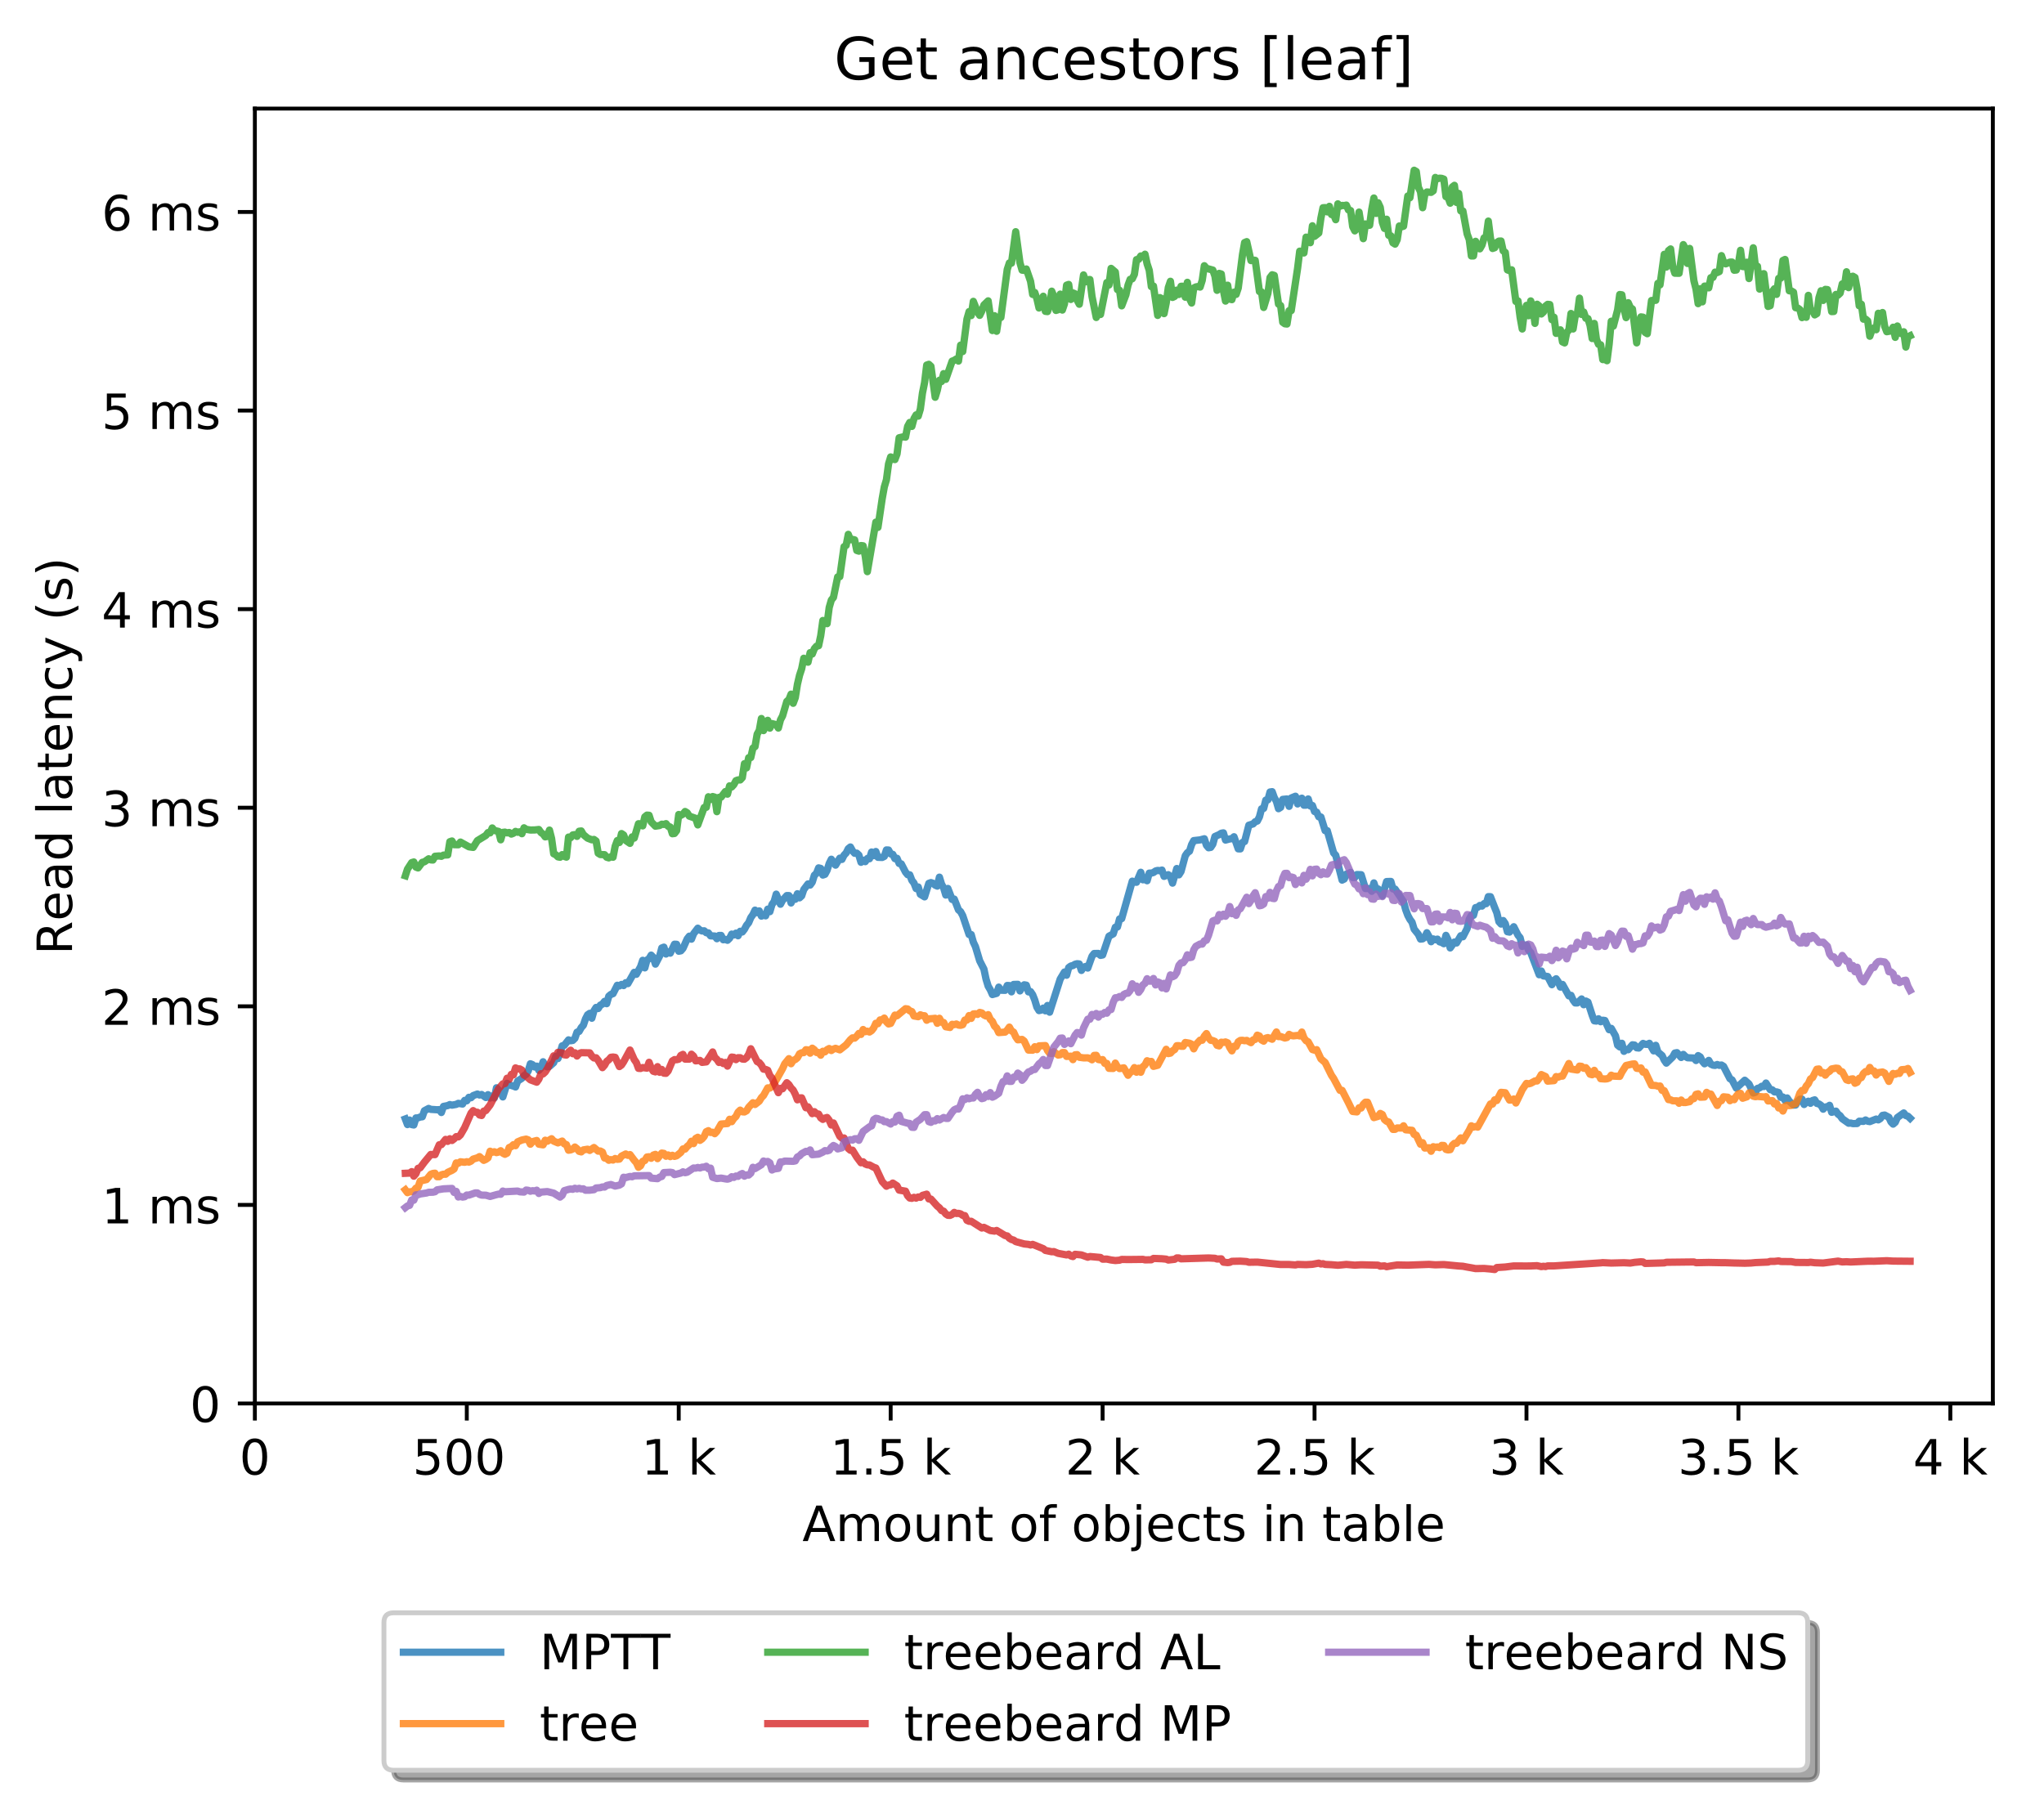 <?xml version="1.0" encoding="utf-8" standalone="no"?>
<!DOCTYPE svg PUBLIC "-//W3C//DTD SVG 1.1//EN"
  "http://www.w3.org/Graphics/SVG/1.1/DTD/svg11.dtd">
<!-- Created with matplotlib (http://matplotlib.org/) -->
<svg height="371pt" version="1.1" viewBox="0 0 420 371" width="420pt" xmlns="http://www.w3.org/2000/svg" xmlns:xlink="http://www.w3.org/1999/xlink">
 <defs>
  <style type="text/css">
*{stroke-linecap:butt;stroke-linejoin:round;}
  </style>
 </defs>
 <g id="figure_1">
  <g id="patch_1">
   <path d="M 0 371.002 
L 420.189 371.002 
L 420.189 0 
L 0 0 
z
" style="fill:#ffffff;"/>
  </g>
  <g id="axes_1">
   <g id="patch_2">
    <path d="M 52.369 288.43 
L 409.489 288.43 
L 409.489 22.318 
L 52.369 22.318 
z
" style="fill:#ffffff;"/>
   </g>
   <g id="matplotlib.axis_1">
    <g id="xtick_1">
     <g id="line2d_1">
      <defs>
       <path d="M 0 0 
L 0 3.5 
" id="m27a3a527e5" style="stroke:#000000;stroke-width:0.8;"/>
      </defs>
      <g>
       <use style="stroke:#000000;stroke-width:0.8;" x="52.369" xlink:href="#m27a3a527e5" y="288.43"/>
      </g>
     </g>
     <g id="text_1">
      <!-- 0 -->
      <defs>
       <path d="M 31.781 66.406 
Q 24.172 66.406 20.328 58.906 
Q 16.5 51.422 16.5 36.375 
Q 16.5 21.391 20.328 13.891 
Q 24.172 6.391 31.781 6.391 
Q 39.453 6.391 43.281 13.891 
Q 47.125 21.391 47.125 36.375 
Q 47.125 51.422 43.281 58.906 
Q 39.453 66.406 31.781 66.406 
z
M 31.781 74.219 
Q 44.047 74.219 50.516 64.516 
Q 56.984 54.828 56.984 36.375 
Q 56.984 17.969 50.516 8.266 
Q 44.047 -1.422 31.781 -1.422 
Q 19.531 -1.422 13.062 8.266 
Q 6.594 17.969 6.594 36.375 
Q 6.594 54.828 13.062 64.516 
Q 19.531 74.219 31.781 74.219 
z
" id="DejaVuSans-30"/>
      </defs>
      <g transform="translate(49.188 303.029)scale(0.1 -0.1)">
       <use xlink:href="#DejaVuSans-30"/>
      </g>
     </g>
    </g>
    <g id="xtick_2">
     <g id="line2d_2">
      <g>
       <use style="stroke:#000000;stroke-width:0.8;" x="95.917" xlink:href="#m27a3a527e5" y="288.43"/>
      </g>
     </g>
     <g id="text_2">
      <!-- 500  -->
      <defs>
       <path d="M 10.797 72.906 
L 49.516 72.906 
L 49.516 64.594 
L 19.828 64.594 
L 19.828 46.734 
Q 21.969 47.469 24.109 47.828 
Q 26.266 48.188 28.422 48.188 
Q 40.625 48.188 47.75 41.5 
Q 54.891 34.812 54.891 23.391 
Q 54.891 11.625 47.562 5.094 
Q 40.234 -1.422 26.906 -1.422 
Q 22.312 -1.422 17.547 -0.641 
Q 12.797 0.141 7.719 1.703 
L 7.719 11.625 
Q 12.109 9.234 16.797 8.062 
Q 21.484 6.891 26.703 6.891 
Q 35.156 6.891 40.078 11.328 
Q 45.016 15.766 45.016 23.391 
Q 45.016 31 40.078 35.438 
Q 35.156 39.891 26.703 39.891 
Q 22.75 39.891 18.812 39.016 
Q 14.891 38.141 10.797 36.281 
z
" id="DejaVuSans-35"/>
       <path id="DejaVuSans-20"/>
      </defs>
      <g transform="translate(84.785 303.029)scale(0.1 -0.1)">
       <use xlink:href="#DejaVuSans-35"/>
       <use x="63.623" xlink:href="#DejaVuSans-30"/>
       <use x="127.246" xlink:href="#DejaVuSans-30"/>
       <use x="190.869" xlink:href="#DejaVuSans-20"/>
      </g>
     </g>
    </g>
    <g id="xtick_3">
     <g id="line2d_3">
      <g>
       <use style="stroke:#000000;stroke-width:0.8;" x="139.466" xlink:href="#m27a3a527e5" y="288.43"/>
      </g>
     </g>
     <g id="text_3">
      <!-- 1 k -->
      <defs>
       <path d="M 12.406 8.297 
L 28.516 8.297 
L 28.516 63.922 
L 10.984 60.406 
L 10.984 69.391 
L 28.422 72.906 
L 38.281 72.906 
L 38.281 8.297 
L 54.391 8.297 
L 54.391 0 
L 12.406 0 
z
" id="DejaVuSans-31"/>
       <path d="M 9.078 75.984 
L 18.109 75.984 
L 18.109 31.109 
L 44.922 54.688 
L 56.391 54.688 
L 27.391 29.109 
L 57.625 0 
L 45.906 0 
L 18.109 26.703 
L 18.109 0 
L 9.078 0 
z
" id="DejaVuSans-6b"/>
      </defs>
      <g transform="translate(131.8 303.029)scale(0.1 -0.1)">
       <use xlink:href="#DejaVuSans-31"/>
       <use x="63.623" xlink:href="#DejaVuSans-20"/>
       <use x="95.41" xlink:href="#DejaVuSans-6b"/>
      </g>
     </g>
    </g>
    <g id="xtick_4">
     <g id="line2d_4">
      <g>
       <use style="stroke:#000000;stroke-width:0.8;" x="183.014" xlink:href="#m27a3a527e5" y="288.43"/>
      </g>
     </g>
     <g id="text_4">
      <!-- 1.5 k -->
      <defs>
       <path d="M 10.688 12.406 
L 21 12.406 
L 21 0 
L 10.688 0 
z
" id="DejaVuSans-2e"/>
      </defs>
      <g transform="translate(170.579 303.029)scale(0.1 -0.1)">
       <use xlink:href="#DejaVuSans-31"/>
       <use x="63.623" xlink:href="#DejaVuSans-2e"/>
       <use x="95.41" xlink:href="#DejaVuSans-35"/>
       <use x="159.033" xlink:href="#DejaVuSans-20"/>
       <use x="190.82" xlink:href="#DejaVuSans-6b"/>
      </g>
     </g>
    </g>
    <g id="xtick_5">
     <g id="line2d_5">
      <g>
       <use style="stroke:#000000;stroke-width:0.8;" x="226.563" xlink:href="#m27a3a527e5" y="288.43"/>
      </g>
     </g>
     <g id="text_5">
      <!-- 2 k -->
      <defs>
       <path d="M 19.188 8.297 
L 53.609 8.297 
L 53.609 0 
L 7.328 0 
L 7.328 8.297 
Q 12.938 14.109 22.625 23.891 
Q 32.328 33.688 34.812 36.531 
Q 39.547 41.844 41.422 45.531 
Q 43.312 49.219 43.312 52.781 
Q 43.312 58.594 39.234 62.25 
Q 35.156 65.922 28.609 65.922 
Q 23.969 65.922 18.812 64.312 
Q 13.672 62.703 7.812 59.422 
L 7.812 69.391 
Q 13.766 71.781 18.938 73 
Q 24.125 74.219 28.422 74.219 
Q 39.75 74.219 46.484 68.547 
Q 53.219 62.891 53.219 53.422 
Q 53.219 48.922 51.531 44.891 
Q 49.859 40.875 45.406 35.406 
Q 44.188 33.984 37.641 27.219 
Q 31.109 20.453 19.188 8.297 
z
" id="DejaVuSans-32"/>
      </defs>
      <g transform="translate(218.897 303.029)scale(0.1 -0.1)">
       <use xlink:href="#DejaVuSans-32"/>
       <use x="63.623" xlink:href="#DejaVuSans-20"/>
       <use x="95.41" xlink:href="#DejaVuSans-6b"/>
      </g>
     </g>
    </g>
    <g id="xtick_6">
     <g id="line2d_6">
      <g>
       <use style="stroke:#000000;stroke-width:0.8;" x="270.112" xlink:href="#m27a3a527e5" y="288.43"/>
      </g>
     </g>
     <g id="text_6">
      <!-- 2.5 k -->
      <g transform="translate(257.676 303.029)scale(0.1 -0.1)">
       <use xlink:href="#DejaVuSans-32"/>
       <use x="63.623" xlink:href="#DejaVuSans-2e"/>
       <use x="95.41" xlink:href="#DejaVuSans-35"/>
       <use x="159.033" xlink:href="#DejaVuSans-20"/>
       <use x="190.82" xlink:href="#DejaVuSans-6b"/>
      </g>
     </g>
    </g>
    <g id="xtick_7">
     <g id="line2d_7">
      <g>
       <use style="stroke:#000000;stroke-width:0.8;" x="313.66" xlink:href="#m27a3a527e5" y="288.43"/>
      </g>
     </g>
     <g id="text_7">
      <!-- 3 k -->
      <defs>
       <path d="M 40.578 39.312 
Q 47.656 37.797 51.625 33 
Q 55.609 28.219 55.609 21.188 
Q 55.609 10.406 48.188 4.484 
Q 40.766 -1.422 27.094 -1.422 
Q 22.516 -1.422 17.656 -0.516 
Q 12.797 0.391 7.625 2.203 
L 7.625 11.719 
Q 11.719 9.328 16.594 8.109 
Q 21.484 6.891 26.812 6.891 
Q 36.078 6.891 40.938 10.547 
Q 45.797 14.203 45.797 21.188 
Q 45.797 27.641 41.281 31.266 
Q 36.766 34.906 28.719 34.906 
L 20.219 34.906 
L 20.219 43.016 
L 29.109 43.016 
Q 36.375 43.016 40.234 45.922 
Q 44.094 48.828 44.094 54.297 
Q 44.094 59.906 40.109 62.906 
Q 36.141 65.922 28.719 65.922 
Q 24.656 65.922 20.016 65.031 
Q 15.375 64.156 9.812 62.312 
L 9.812 71.094 
Q 15.438 72.656 20.344 73.438 
Q 25.25 74.219 29.594 74.219 
Q 40.828 74.219 47.359 69.109 
Q 53.906 64.016 53.906 55.328 
Q 53.906 49.266 50.438 45.094 
Q 46.969 40.922 40.578 39.312 
z
" id="DejaVuSans-33"/>
      </defs>
      <g transform="translate(305.995 303.029)scale(0.1 -0.1)">
       <use xlink:href="#DejaVuSans-33"/>
       <use x="63.623" xlink:href="#DejaVuSans-20"/>
       <use x="95.41" xlink:href="#DejaVuSans-6b"/>
      </g>
     </g>
    </g>
    <g id="xtick_8">
     <g id="line2d_8">
      <g>
       <use style="stroke:#000000;stroke-width:0.8;" x="357.209" xlink:href="#m27a3a527e5" y="288.43"/>
      </g>
     </g>
     <g id="text_8">
      <!-- 3.5 k -->
      <g transform="translate(344.773 303.029)scale(0.1 -0.1)">
       <use xlink:href="#DejaVuSans-33"/>
       <use x="63.623" xlink:href="#DejaVuSans-2e"/>
       <use x="95.41" xlink:href="#DejaVuSans-35"/>
       <use x="159.033" xlink:href="#DejaVuSans-20"/>
       <use x="190.82" xlink:href="#DejaVuSans-6b"/>
      </g>
     </g>
    </g>
    <g id="xtick_9">
     <g id="line2d_9">
      <g>
       <use style="stroke:#000000;stroke-width:0.8;" x="400.757" xlink:href="#m27a3a527e5" y="288.43"/>
      </g>
     </g>
     <g id="text_9">
      <!-- 4 k -->
      <defs>
       <path d="M 37.797 64.312 
L 12.891 25.391 
L 37.797 25.391 
z
M 35.203 72.906 
L 47.609 72.906 
L 47.609 25.391 
L 58.016 25.391 
L 58.016 17.188 
L 47.609 17.188 
L 47.609 0 
L 37.797 0 
L 37.797 17.188 
L 4.891 17.188 
L 4.891 26.703 
z
" id="DejaVuSans-34"/>
      </defs>
      <g transform="translate(393.092 303.029)scale(0.1 -0.1)">
       <use xlink:href="#DejaVuSans-34"/>
       <use x="63.623" xlink:href="#DejaVuSans-20"/>
       <use x="95.41" xlink:href="#DejaVuSans-6b"/>
      </g>
     </g>
    </g>
    <g id="text_10">
     <!-- Amount of objects in table -->
     <defs>
      <path d="M 34.188 63.188 
L 20.797 26.906 
L 47.609 26.906 
z
M 28.609 72.906 
L 39.797 72.906 
L 67.578 0 
L 57.328 0 
L 50.688 18.703 
L 17.828 18.703 
L 11.188 0 
L 0.781 0 
z
" id="DejaVuSans-41"/>
      <path d="M 52 44.188 
Q 55.375 50.25 60.062 53.125 
Q 64.75 56 71.094 56 
Q 79.641 56 84.281 50.016 
Q 88.922 44.047 88.922 33.016 
L 88.922 0 
L 79.891 0 
L 79.891 32.719 
Q 79.891 40.578 77.094 44.375 
Q 74.312 48.188 68.609 48.188 
Q 61.625 48.188 57.562 43.547 
Q 53.516 38.922 53.516 30.906 
L 53.516 0 
L 44.484 0 
L 44.484 32.719 
Q 44.484 40.625 41.703 44.406 
Q 38.922 48.188 33.109 48.188 
Q 26.219 48.188 22.156 43.531 
Q 18.109 38.875 18.109 30.906 
L 18.109 0 
L 9.078 0 
L 9.078 54.688 
L 18.109 54.688 
L 18.109 46.188 
Q 21.188 51.219 25.484 53.609 
Q 29.781 56 35.688 56 
Q 41.656 56 45.828 52.969 
Q 50 49.953 52 44.188 
z
" id="DejaVuSans-6d"/>
      <path d="M 30.609 48.391 
Q 23.391 48.391 19.188 42.75 
Q 14.984 37.109 14.984 27.297 
Q 14.984 17.484 19.156 11.844 
Q 23.344 6.203 30.609 6.203 
Q 37.797 6.203 41.984 11.859 
Q 46.188 17.531 46.188 27.297 
Q 46.188 37.016 41.984 42.703 
Q 37.797 48.391 30.609 48.391 
z
M 30.609 56 
Q 42.328 56 49.016 48.375 
Q 55.719 40.766 55.719 27.297 
Q 55.719 13.875 49.016 6.219 
Q 42.328 -1.422 30.609 -1.422 
Q 18.844 -1.422 12.172 6.219 
Q 5.516 13.875 5.516 27.297 
Q 5.516 40.766 12.172 48.375 
Q 18.844 56 30.609 56 
z
" id="DejaVuSans-6f"/>
      <path d="M 8.5 21.578 
L 8.5 54.688 
L 17.484 54.688 
L 17.484 21.922 
Q 17.484 14.156 20.5 10.266 
Q 23.531 6.391 29.594 6.391 
Q 36.859 6.391 41.078 11.031 
Q 45.312 15.672 45.312 23.688 
L 45.312 54.688 
L 54.297 54.688 
L 54.297 0 
L 45.312 0 
L 45.312 8.406 
Q 42.047 3.422 37.719 1 
Q 33.406 -1.422 27.688 -1.422 
Q 18.266 -1.422 13.375 4.438 
Q 8.5 10.297 8.5 21.578 
z
M 31.109 56 
z
" id="DejaVuSans-75"/>
      <path d="M 54.891 33.016 
L 54.891 0 
L 45.906 0 
L 45.906 32.719 
Q 45.906 40.484 42.875 44.328 
Q 39.844 48.188 33.797 48.188 
Q 26.516 48.188 22.312 43.547 
Q 18.109 38.922 18.109 30.906 
L 18.109 0 
L 9.078 0 
L 9.078 54.688 
L 18.109 54.688 
L 18.109 46.188 
Q 21.344 51.125 25.703 53.562 
Q 30.078 56 35.797 56 
Q 45.219 56 50.047 50.172 
Q 54.891 44.344 54.891 33.016 
z
" id="DejaVuSans-6e"/>
      <path d="M 18.312 70.219 
L 18.312 54.688 
L 36.812 54.688 
L 36.812 47.703 
L 18.312 47.703 
L 18.312 18.016 
Q 18.312 11.328 20.141 9.422 
Q 21.969 7.516 27.594 7.516 
L 36.812 7.516 
L 36.812 0 
L 27.594 0 
Q 17.188 0 13.234 3.875 
Q 9.281 7.766 9.281 18.016 
L 9.281 47.703 
L 2.688 47.703 
L 2.688 54.688 
L 9.281 54.688 
L 9.281 70.219 
z
" id="DejaVuSans-74"/>
      <path d="M 37.109 75.984 
L 37.109 68.5 
L 28.516 68.5 
Q 23.688 68.5 21.797 66.547 
Q 19.922 64.594 19.922 59.516 
L 19.922 54.688 
L 34.719 54.688 
L 34.719 47.703 
L 19.922 47.703 
L 19.922 0 
L 10.891 0 
L 10.891 47.703 
L 2.297 47.703 
L 2.297 54.688 
L 10.891 54.688 
L 10.891 58.5 
Q 10.891 67.625 15.141 71.797 
Q 19.391 75.984 28.609 75.984 
z
" id="DejaVuSans-66"/>
      <path d="M 48.688 27.297 
Q 48.688 37.203 44.609 42.844 
Q 40.531 48.484 33.406 48.484 
Q 26.266 48.484 22.188 42.844 
Q 18.109 37.203 18.109 27.297 
Q 18.109 17.391 22.188 11.75 
Q 26.266 6.109 33.406 6.109 
Q 40.531 6.109 44.609 11.75 
Q 48.688 17.391 48.688 27.297 
z
M 18.109 46.391 
Q 20.953 51.266 25.266 53.625 
Q 29.594 56 35.594 56 
Q 45.562 56 51.781 48.094 
Q 58.016 40.188 58.016 27.297 
Q 58.016 14.406 51.781 6.484 
Q 45.562 -1.422 35.594 -1.422 
Q 29.594 -1.422 25.266 0.953 
Q 20.953 3.328 18.109 8.203 
L 18.109 0 
L 9.078 0 
L 9.078 75.984 
L 18.109 75.984 
z
" id="DejaVuSans-62"/>
      <path d="M 9.422 54.688 
L 18.406 54.688 
L 18.406 -0.984 
Q 18.406 -11.422 14.422 -16.109 
Q 10.453 -20.797 1.609 -20.797 
L -1.812 -20.797 
L -1.812 -13.188 
L 0.594 -13.188 
Q 5.719 -13.188 7.562 -10.812 
Q 9.422 -8.453 9.422 -0.984 
z
M 9.422 75.984 
L 18.406 75.984 
L 18.406 64.594 
L 9.422 64.594 
z
" id="DejaVuSans-6a"/>
      <path d="M 56.203 29.594 
L 56.203 25.203 
L 14.891 25.203 
Q 15.484 15.922 20.484 11.062 
Q 25.484 6.203 34.422 6.203 
Q 39.594 6.203 44.453 7.469 
Q 49.312 8.734 54.109 11.281 
L 54.109 2.781 
Q 49.266 0.734 44.188 -0.344 
Q 39.109 -1.422 33.891 -1.422 
Q 20.797 -1.422 13.156 6.188 
Q 5.516 13.812 5.516 26.812 
Q 5.516 40.234 12.766 48.109 
Q 20.016 56 32.328 56 
Q 43.359 56 49.781 48.891 
Q 56.203 41.797 56.203 29.594 
z
M 47.219 32.234 
Q 47.125 39.594 43.094 43.984 
Q 39.062 48.391 32.422 48.391 
Q 24.906 48.391 20.391 44.141 
Q 15.875 39.891 15.188 32.172 
z
" id="DejaVuSans-65"/>
      <path d="M 48.781 52.594 
L 48.781 44.188 
Q 44.969 46.297 41.141 47.344 
Q 37.312 48.391 33.406 48.391 
Q 24.656 48.391 19.812 42.844 
Q 14.984 37.312 14.984 27.297 
Q 14.984 17.281 19.812 11.734 
Q 24.656 6.203 33.406 6.203 
Q 37.312 6.203 41.141 7.25 
Q 44.969 8.297 48.781 10.406 
L 48.781 2.094 
Q 45.016 0.344 40.984 -0.531 
Q 36.969 -1.422 32.422 -1.422 
Q 20.062 -1.422 12.781 6.344 
Q 5.516 14.109 5.516 27.297 
Q 5.516 40.672 12.859 48.328 
Q 20.219 56 33.016 56 
Q 37.156 56 41.109 55.141 
Q 45.062 54.297 48.781 52.594 
z
" id="DejaVuSans-63"/>
      <path d="M 44.281 53.078 
L 44.281 44.578 
Q 40.484 46.531 36.375 47.5 
Q 32.281 48.484 27.875 48.484 
Q 21.188 48.484 17.844 46.438 
Q 14.5 44.391 14.5 40.281 
Q 14.5 37.156 16.891 35.375 
Q 19.281 33.594 26.516 31.984 
L 29.594 31.297 
Q 39.156 29.25 43.188 25.516 
Q 47.219 21.781 47.219 15.094 
Q 47.219 7.469 41.188 3.016 
Q 35.156 -1.422 24.609 -1.422 
Q 20.219 -1.422 15.453 -0.562 
Q 10.688 0.297 5.422 2 
L 5.422 11.281 
Q 10.406 8.688 15.234 7.391 
Q 20.062 6.109 24.812 6.109 
Q 31.156 6.109 34.562 8.281 
Q 37.984 10.453 37.984 14.406 
Q 37.984 18.062 35.516 20.016 
Q 33.062 21.969 24.703 23.781 
L 21.578 24.516 
Q 13.234 26.266 9.516 29.906 
Q 5.812 33.547 5.812 39.891 
Q 5.812 47.609 11.281 51.797 
Q 16.75 56 26.812 56 
Q 31.781 56 36.172 55.266 
Q 40.578 54.547 44.281 53.078 
z
" id="DejaVuSans-73"/>
      <path d="M 9.422 54.688 
L 18.406 54.688 
L 18.406 0 
L 9.422 0 
z
M 9.422 75.984 
L 18.406 75.984 
L 18.406 64.594 
L 9.422 64.594 
z
" id="DejaVuSans-69"/>
      <path d="M 34.281 27.484 
Q 23.391 27.484 19.188 25 
Q 14.984 22.516 14.984 16.5 
Q 14.984 11.719 18.141 8.906 
Q 21.297 6.109 26.703 6.109 
Q 34.188 6.109 38.703 11.406 
Q 43.219 16.703 43.219 25.484 
L 43.219 27.484 
z
M 52.203 31.203 
L 52.203 0 
L 43.219 0 
L 43.219 8.297 
Q 40.141 3.328 35.547 0.953 
Q 30.953 -1.422 24.312 -1.422 
Q 15.922 -1.422 10.953 3.297 
Q 6 8.016 6 15.922 
Q 6 25.141 12.172 29.828 
Q 18.359 34.516 30.609 34.516 
L 43.219 34.516 
L 43.219 35.406 
Q 43.219 41.609 39.141 45 
Q 35.062 48.391 27.688 48.391 
Q 23 48.391 18.547 47.266 
Q 14.109 46.141 10.016 43.891 
L 10.016 52.203 
Q 14.938 54.109 19.578 55.047 
Q 24.219 56 28.609 56 
Q 40.484 56 46.344 49.844 
Q 52.203 43.703 52.203 31.203 
z
" id="DejaVuSans-61"/>
      <path d="M 9.422 75.984 
L 18.406 75.984 
L 18.406 0 
L 9.422 0 
z
" id="DejaVuSans-6c"/>
     </defs>
     <g transform="translate(164.87 316.707)scale(0.1 -0.1)">
      <use xlink:href="#DejaVuSans-41"/>
      <use x="68.408" xlink:href="#DejaVuSans-6d"/>
      <use x="165.82" xlink:href="#DejaVuSans-6f"/>
      <use x="227.002" xlink:href="#DejaVuSans-75"/>
      <use x="290.381" xlink:href="#DejaVuSans-6e"/>
      <use x="353.76" xlink:href="#DejaVuSans-74"/>
      <use x="392.969" xlink:href="#DejaVuSans-20"/>
      <use x="424.756" xlink:href="#DejaVuSans-6f"/>
      <use x="485.938" xlink:href="#DejaVuSans-66"/>
      <use x="521.143" xlink:href="#DejaVuSans-20"/>
      <use x="552.93" xlink:href="#DejaVuSans-6f"/>
      <use x="614.111" xlink:href="#DejaVuSans-62"/>
      <use x="677.588" xlink:href="#DejaVuSans-6a"/>
      <use x="705.371" xlink:href="#DejaVuSans-65"/>
      <use x="766.895" xlink:href="#DejaVuSans-63"/>
      <use x="821.875" xlink:href="#DejaVuSans-74"/>
      <use x="861.084" xlink:href="#DejaVuSans-73"/>
      <use x="913.184" xlink:href="#DejaVuSans-20"/>
      <use x="944.971" xlink:href="#DejaVuSans-69"/>
      <use x="972.754" xlink:href="#DejaVuSans-6e"/>
      <use x="1036.133" xlink:href="#DejaVuSans-20"/>
      <use x="1067.92" xlink:href="#DejaVuSans-74"/>
      <use x="1107.129" xlink:href="#DejaVuSans-61"/>
      <use x="1168.408" xlink:href="#DejaVuSans-62"/>
      <use x="1231.885" xlink:href="#DejaVuSans-6c"/>
      <use x="1259.668" xlink:href="#DejaVuSans-65"/>
     </g>
    </g>
   </g>
   <g id="matplotlib.axis_2">
    <g id="ytick_1">
     <g id="line2d_10">
      <defs>
       <path d="M 0 0 
L -3.5 0 
" id="m81812f2078" style="stroke:#000000;stroke-width:0.8;"/>
      </defs>
      <g>
       <use style="stroke:#000000;stroke-width:0.8;" x="52.369" xlink:href="#m81812f2078" y="288.43"/>
      </g>
     </g>
     <g id="text_11">
      <!-- 0 -->
      <g transform="translate(39.006 292.229)scale(0.1 -0.1)">
       <use xlink:href="#DejaVuSans-30"/>
      </g>
     </g>
    </g>
    <g id="ytick_2">
     <g id="line2d_11">
      <g>
       <use style="stroke:#000000;stroke-width:0.8;" x="52.369" xlink:href="#m81812f2078" y="247.619"/>
      </g>
     </g>
     <g id="text_12">
      <!-- 1 ms -->
      <g transform="translate(20.878 251.418)scale(0.1 -0.1)">
       <use xlink:href="#DejaVuSans-31"/>
       <use x="63.623" xlink:href="#DejaVuSans-20"/>
       <use x="95.41" xlink:href="#DejaVuSans-6d"/>
       <use x="192.822" xlink:href="#DejaVuSans-73"/>
      </g>
     </g>
    </g>
    <g id="ytick_3">
     <g id="line2d_12">
      <g>
       <use style="stroke:#000000;stroke-width:0.8;" x="52.369" xlink:href="#m81812f2078" y="206.807"/>
      </g>
     </g>
     <g id="text_13">
      <!-- 2 ms -->
      <g transform="translate(20.878 210.606)scale(0.1 -0.1)">
       <use xlink:href="#DejaVuSans-32"/>
       <use x="63.623" xlink:href="#DejaVuSans-20"/>
       <use x="95.41" xlink:href="#DejaVuSans-6d"/>
       <use x="192.822" xlink:href="#DejaVuSans-73"/>
      </g>
     </g>
    </g>
    <g id="ytick_4">
     <g id="line2d_13">
      <g>
       <use style="stroke:#000000;stroke-width:0.8;" x="52.369" xlink:href="#m81812f2078" y="165.995"/>
      </g>
     </g>
     <g id="text_14">
      <!-- 3 ms -->
      <g transform="translate(20.878 169.794)scale(0.1 -0.1)">
       <use xlink:href="#DejaVuSans-33"/>
       <use x="63.623" xlink:href="#DejaVuSans-20"/>
       <use x="95.41" xlink:href="#DejaVuSans-6d"/>
       <use x="192.822" xlink:href="#DejaVuSans-73"/>
      </g>
     </g>
    </g>
    <g id="ytick_5">
     <g id="line2d_14">
      <g>
       <use style="stroke:#000000;stroke-width:0.8;" x="52.369" xlink:href="#m81812f2078" y="125.184"/>
      </g>
     </g>
     <g id="text_15">
      <!-- 4 ms -->
      <g transform="translate(20.878 128.983)scale(0.1 -0.1)">
       <use xlink:href="#DejaVuSans-34"/>
       <use x="63.623" xlink:href="#DejaVuSans-20"/>
       <use x="95.41" xlink:href="#DejaVuSans-6d"/>
       <use x="192.822" xlink:href="#DejaVuSans-73"/>
      </g>
     </g>
    </g>
    <g id="ytick_6">
     <g id="line2d_15">
      <g>
       <use style="stroke:#000000;stroke-width:0.8;" x="52.369" xlink:href="#m81812f2078" y="84.372"/>
      </g>
     </g>
     <g id="text_16">
      <!-- 5 ms -->
      <g transform="translate(20.878 88.171)scale(0.1 -0.1)">
       <use xlink:href="#DejaVuSans-35"/>
       <use x="63.623" xlink:href="#DejaVuSans-20"/>
       <use x="95.41" xlink:href="#DejaVuSans-6d"/>
       <use x="192.822" xlink:href="#DejaVuSans-73"/>
      </g>
     </g>
    </g>
    <g id="ytick_7">
     <g id="line2d_16">
      <g>
       <use style="stroke:#000000;stroke-width:0.8;" x="52.369" xlink:href="#m81812f2078" y="43.56"/>
      </g>
     </g>
     <g id="text_17">
      <!-- 6 ms -->
      <defs>
       <path d="M 33.016 40.375 
Q 26.375 40.375 22.484 35.828 
Q 18.609 31.297 18.609 23.391 
Q 18.609 15.531 22.484 10.953 
Q 26.375 6.391 33.016 6.391 
Q 39.656 6.391 43.531 10.953 
Q 47.406 15.531 47.406 23.391 
Q 47.406 31.297 43.531 35.828 
Q 39.656 40.375 33.016 40.375 
z
M 52.594 71.297 
L 52.594 62.312 
Q 48.875 64.062 45.094 64.984 
Q 41.312 65.922 37.594 65.922 
Q 27.828 65.922 22.672 59.328 
Q 17.531 52.734 16.797 39.406 
Q 19.672 43.656 24.016 45.922 
Q 28.375 48.188 33.594 48.188 
Q 44.578 48.188 50.953 41.516 
Q 57.328 34.859 57.328 23.391 
Q 57.328 12.156 50.688 5.359 
Q 44.047 -1.422 33.016 -1.422 
Q 20.359 -1.422 13.672 8.266 
Q 6.984 17.969 6.984 36.375 
Q 6.984 53.656 15.188 63.938 
Q 23.391 74.219 37.203 74.219 
Q 40.922 74.219 44.703 73.484 
Q 48.484 72.75 52.594 71.297 
z
" id="DejaVuSans-36"/>
      </defs>
      <g transform="translate(20.878 47.36)scale(0.1 -0.1)">
       <use xlink:href="#DejaVuSans-36"/>
       <use x="63.623" xlink:href="#DejaVuSans-20"/>
       <use x="95.41" xlink:href="#DejaVuSans-6d"/>
       <use x="192.822" xlink:href="#DejaVuSans-73"/>
      </g>
     </g>
    </g>
    <g id="text_18">
     <!-- Read latency (s) -->
     <defs>
      <path d="M 44.391 34.188 
Q 47.562 33.109 50.562 29.594 
Q 53.562 26.078 56.594 19.922 
L 66.609 0 
L 56 0 
L 46.688 18.703 
Q 43.062 26.031 39.672 28.422 
Q 36.281 30.812 30.422 30.812 
L 19.672 30.812 
L 19.672 0 
L 9.812 0 
L 9.812 72.906 
L 32.078 72.906 
Q 44.578 72.906 50.734 67.672 
Q 56.891 62.453 56.891 51.906 
Q 56.891 45.016 53.688 40.469 
Q 50.484 35.938 44.391 34.188 
z
M 19.672 64.797 
L 19.672 38.922 
L 32.078 38.922 
Q 39.203 38.922 42.844 42.219 
Q 46.484 45.516 46.484 51.906 
Q 46.484 58.297 42.844 61.547 
Q 39.203 64.797 32.078 64.797 
z
" id="DejaVuSans-52"/>
      <path d="M 45.406 46.391 
L 45.406 75.984 
L 54.391 75.984 
L 54.391 0 
L 45.406 0 
L 45.406 8.203 
Q 42.578 3.328 38.25 0.953 
Q 33.938 -1.422 27.875 -1.422 
Q 17.969 -1.422 11.734 6.484 
Q 5.516 14.406 5.516 27.297 
Q 5.516 40.188 11.734 48.094 
Q 17.969 56 27.875 56 
Q 33.938 56 38.25 53.625 
Q 42.578 51.266 45.406 46.391 
z
M 14.797 27.297 
Q 14.797 17.391 18.875 11.75 
Q 22.953 6.109 30.078 6.109 
Q 37.203 6.109 41.297 11.75 
Q 45.406 17.391 45.406 27.297 
Q 45.406 37.203 41.297 42.844 
Q 37.203 48.484 30.078 48.484 
Q 22.953 48.484 18.875 42.844 
Q 14.797 37.203 14.797 27.297 
z
" id="DejaVuSans-64"/>
      <path d="M 32.172 -5.078 
Q 28.375 -14.844 24.75 -17.812 
Q 21.141 -20.797 15.094 -20.797 
L 7.906 -20.797 
L 7.906 -13.281 
L 13.188 -13.281 
Q 16.891 -13.281 18.938 -11.516 
Q 21 -9.766 23.484 -3.219 
L 25.094 0.875 
L 2.984 54.688 
L 12.5 54.688 
L 29.594 11.922 
L 46.688 54.688 
L 56.203 54.688 
z
" id="DejaVuSans-79"/>
      <path d="M 31 75.875 
Q 24.469 64.656 21.281 53.656 
Q 18.109 42.672 18.109 31.391 
Q 18.109 20.125 21.312 9.062 
Q 24.516 -2 31 -13.188 
L 23.188 -13.188 
Q 15.875 -1.703 12.234 9.375 
Q 8.594 20.453 8.594 31.391 
Q 8.594 42.281 12.203 53.312 
Q 15.828 64.359 23.188 75.875 
z
" id="DejaVuSans-28"/>
      <path d="M 8.016 75.875 
L 15.828 75.875 
Q 23.141 64.359 26.781 53.312 
Q 30.422 42.281 30.422 31.391 
Q 30.422 20.453 26.781 9.375 
Q 23.141 -1.703 15.828 -13.188 
L 8.016 -13.188 
Q 14.5 -2 17.703 9.062 
Q 20.906 20.125 20.906 31.391 
Q 20.906 42.672 17.703 53.656 
Q 14.5 64.656 8.016 75.875 
z
" id="DejaVuSans-29"/>
     </defs>
     <g transform="translate(14.798 196.212)rotate(-90)scale(0.1 -0.1)">
      <use xlink:href="#DejaVuSans-52"/>
      <use x="69.42" xlink:href="#DejaVuSans-65"/>
      <use x="130.943" xlink:href="#DejaVuSans-61"/>
      <use x="192.223" xlink:href="#DejaVuSans-64"/>
      <use x="255.699" xlink:href="#DejaVuSans-20"/>
      <use x="287.486" xlink:href="#DejaVuSans-6c"/>
      <use x="315.27" xlink:href="#DejaVuSans-61"/>
      <use x="376.549" xlink:href="#DejaVuSans-74"/>
      <use x="415.758" xlink:href="#DejaVuSans-65"/>
      <use x="477.281" xlink:href="#DejaVuSans-6e"/>
      <use x="540.66" xlink:href="#DejaVuSans-63"/>
      <use x="595.641" xlink:href="#DejaVuSans-79"/>
      <use x="654.82" xlink:href="#DejaVuSans-20"/>
      <use x="686.607" xlink:href="#DejaVuSans-28"/>
      <use x="725.621" xlink:href="#DejaVuSans-73"/>
      <use x="777.721" xlink:href="#DejaVuSans-29"/>
     </g>
    </g>
   </g>
   <g id="line2d_17">
    <path clip-path="url(#p8cad2fe816)" d="M 83.288 229.958 
L 83.724 231.111 
L 84.159 230.183 
L 84.595 231.11 
L 85.03 231.191 
L 85.466 229.747 
L 85.901 229.732 
L 86.337 229.558 
L 86.772 229.509 
L 87.208 228.266 
L 88.079 227.797 
L 88.514 227.982 
L 89.821 228.065 
L 90.256 228.037 
L 90.691 228.629 
L 91.127 227.379 
L 91.998 227.205 
L 92.433 227.002 
L 92.869 227.117 
L 93.74 226.962 
L 94.175 226.748 
L 95.046 226.888 
L 95.482 226.139 
L 95.917 226.223 
L 96.353 225.508 
L 96.788 225.593 
L 97.224 225.157 
L 98.095 224.835 
L 98.53 225.035 
L 98.966 224.929 
L 99.837 225.551 
L 100.272 224.966 
L 100.708 225.651 
L 101.143 225.22 
L 101.579 225.637 
L 102.014 223.554 
L 102.45 224.038 
L 102.885 224.324 
L 103.321 225.428 
L 104.192 222.639 
L 104.627 222.953 
L 105.498 223.2 
L 105.933 223.381 
L 106.369 222.168 
L 107.24 221.602 
L 107.675 221.054 
L 108.111 220.797 
L 108.546 220.08 
L 108.982 218.616 
L 109.417 218.793 
L 109.853 219.272 
L 110.288 219.099 
L 110.724 219.964 
L 111.159 219.481 
L 111.595 218.203 
L 112.03 219.059 
L 112.466 219.246 
L 112.901 219.159 
L 113.772 218.386 
L 114.208 217.099 
L 114.643 217.551 
L 115.079 216.422 
L 115.514 214.933 
L 115.95 214.817 
L 116.821 213.705 
L 117.256 213.879 
L 117.692 213.813 
L 118.127 213.385 
L 118.563 212.128 
L 118.998 211.965 
L 119.434 211.18 
L 119.869 210.691 
L 120.305 209.396 
L 120.74 208.551 
L 121.175 208.253 
L 121.611 209.252 
L 122.046 207.721 
L 122.482 207.04 
L 122.917 207.257 
L 123.353 206.567 
L 123.788 206.35 
L 124.224 205.79 
L 124.659 206.263 
L 125.095 204.729 
L 125.53 204.357 
L 125.966 204.202 
L 126.837 202.483 
L 127.272 202.621 
L 127.708 202.312 
L 128.143 202.541 
L 128.579 201.956 
L 129.014 202.14 
L 130.321 199.829 
L 130.756 200.226 
L 131.627 198.659 
L 132.063 197.355 
L 132.498 198.905 
L 132.934 197.304 
L 133.369 197.022 
L 133.805 196.29 
L 134.24 196.75 
L 134.676 198.136 
L 135.547 196.457 
L 135.982 194.818 
L 136.417 194.648 
L 136.853 196.056 
L 137.288 195.619 
L 137.724 195.88 
L 138.595 194.048 
L 139.03 194.066 
L 139.466 195.486 
L 139.901 195.4 
L 140.337 194.895 
L 141.208 192.946 
L 141.643 192.395 
L 142.079 193.004 
L 142.514 191.898 
L 143.385 190.757 
L 143.821 191.141 
L 144.256 191.322 
L 144.692 191.288 
L 145.127 191.682 
L 145.563 191.722 
L 145.998 192.321 
L 146.869 192.363 
L 147.305 192.912 
L 147.74 192.25 
L 148.176 192.243 
L 148.611 193.125 
L 149.047 193.06 
L 149.482 193.235 
L 149.918 192.817 
L 150.353 191.967 
L 150.789 192.14 
L 151.224 191.772 
L 151.659 192.305 
L 152.095 191.388 
L 152.53 191.528 
L 152.966 190.964 
L 153.401 190.156 
L 153.837 189.625 
L 154.272 188.584 
L 154.708 187.969 
L 155.143 187.044 
L 155.579 187.557 
L 156.014 187.199 
L 156.45 188.27 
L 156.885 188.064 
L 157.321 188.209 
L 157.756 186.84 
L 158.192 187.356 
L 158.627 185.879 
L 159.063 185.287 
L 159.498 183.756 
L 160.369 185.828 
L 160.805 185.014 
L 161.676 184.049 
L 162.111 184.051 
L 162.547 185.566 
L 162.982 184.563 
L 163.418 184.808 
L 163.853 183.671 
L 164.289 184.513 
L 164.724 184.112 
L 165.16 182.809 
L 166.031 181.657 
L 166.466 181.89 
L 166.901 181.291 
L 167.337 179.877 
L 167.772 179.48 
L 168.208 178.361 
L 168.643 178.471 
L 169.079 179.832 
L 169.514 179.68 
L 169.95 178.854 
L 170.385 177.46 
L 170.821 176.581 
L 171.692 177.793 
L 172.563 176.359 
L 172.998 176.616 
L 173.434 175.748 
L 173.869 175.289 
L 174.305 174.415 
L 174.74 174.066 
L 175.176 174.869 
L 175.611 175.356 
L 176.047 175.333 
L 176.482 175.733 
L 176.918 177.206 
L 177.353 176.792 
L 177.789 177.075 
L 178.224 176.432 
L 178.66 176.482 
L 179.095 175.101 
L 179.531 175.839 
L 179.966 174.994 
L 180.402 176.185 
L 181.273 176.215 
L 181.708 175.995 
L 182.143 174.671 
L 182.579 174.692 
L 183.014 175.487 
L 183.45 175.578 
L 183.885 176.456 
L 184.321 176.389 
L 184.756 177.445 
L 185.192 177.537 
L 186.063 179.22 
L 186.498 179.752 
L 186.934 179.785 
L 187.369 180.922 
L 187.805 181.479 
L 188.24 182.605 
L 188.676 182.285 
L 189.111 183.779 
L 189.982 184.313 
L 190.853 181.537 
L 191.289 181.381 
L 191.724 181.526 
L 192.16 181.912 
L 192.595 182.1 
L 193.031 180.266 
L 193.466 181.69 
L 193.902 182.489 
L 194.337 183.94 
L 194.773 182.588 
L 195.644 184.844 
L 196.079 184.772 
L 196.95 186.988 
L 197.385 187.36 
L 197.821 188.173 
L 199.127 192.05 
L 199.563 192.06 
L 199.998 193.622 
L 200.434 194.542 
L 201.305 197.451 
L 202.176 199.163 
L 202.611 201.223 
L 203.047 202.666 
L 203.482 203.398 
L 203.918 204.39 
L 204.789 204.144 
L 205.224 202.866 
L 205.66 203.497 
L 206.531 203.522 
L 206.966 202.523 
L 207.402 202.546 
L 207.837 203.834 
L 208.273 202.315 
L 209.144 202.289 
L 209.579 203.639 
L 210.015 202.904 
L 210.45 202.387 
L 210.886 202.463 
L 211.321 203.836 
L 211.756 203.787 
L 212.192 204.428 
L 212.627 205.528 
L 213.063 206.987 
L 213.498 207.687 
L 213.934 207.584 
L 214.369 207.179 
L 214.805 207.731 
L 215.24 206.638 
L 215.676 208.012 
L 217.853 201.206 
L 218.724 199.761 
L 219.16 200.416 
L 219.595 198.853 
L 220.031 198.528 
L 220.466 198.428 
L 220.902 198.165 
L 221.337 198.052 
L 221.773 198.108 
L 222.208 199.43 
L 222.644 198.791 
L 223.079 198.618 
L 223.515 198.944 
L 224.386 196.512 
L 224.821 195.956 
L 225.692 195.94 
L 226.128 196.335 
L 226.563 196.255 
L 227.869 192.401 
L 228.74 191.923 
L 229.176 190.554 
L 229.611 190.498 
L 230.047 188.849 
L 230.482 188.791 
L 232.66 181.089 
L 233.095 181.286 
L 233.531 181.313 
L 234.402 179.262 
L 234.837 180.801 
L 235.273 180.744 
L 235.708 180.998 
L 236.144 179.436 
L 236.579 179.431 
L 237.015 179.307 
L 237.45 178.993 
L 237.886 178.879 
L 238.321 178.943 
L 238.757 178.81 
L 239.192 180.1 
L 240.063 179.76 
L 240.499 180.162 
L 240.934 181.488 
L 241.805 178.49 
L 242.24 179.789 
L 242.676 179.105 
L 243.547 175.862 
L 243.982 175.24 
L 244.418 174.927 
L 244.853 173.566 
L 245.289 172.752 
L 246.595 172.607 
L 247.466 172.377 
L 247.902 173.714 
L 248.337 174.225 
L 248.773 174.145 
L 249.208 173.495 
L 249.644 171.908 
L 250.515 171.523 
L 250.95 171.24 
L 251.386 171.164 
L 251.821 172.639 
L 252.692 172.407 
L 253.128 172.363 
L 253.563 171.96 
L 254.434 174.444 
L 254.87 174.454 
L 255.305 173.127 
L 255.741 172.946 
L 256.612 169.588 
L 257.482 169.322 
L 257.918 168.872 
L 258.353 168.735 
L 258.789 167.876 
L 259.224 166.219 
L 259.66 166.132 
L 260.095 164.433 
L 260.531 164.369 
L 260.966 162.764 
L 261.402 162.699 
L 261.837 163.904 
L 262.273 164.688 
L 262.708 166.192 
L 263.144 165.914 
L 263.579 164.281 
L 264.45 164.199 
L 264.886 165.71 
L 265.321 163.994 
L 266.192 163.634 
L 266.628 165.217 
L 267.063 164.229 
L 267.499 164.037 
L 267.934 165.476 
L 268.37 165.463 
L 268.805 164.194 
L 269.241 165.633 
L 269.676 165.541 
L 270.112 166.771 
L 270.547 166.908 
L 270.983 167.86 
L 271.418 167.899 
L 272.289 170.707 
L 272.724 170.71 
L 274.031 175.282 
L 274.466 175.763 
L 275.773 180.868 
L 276.208 180.649 
L 276.644 179.643 
L 277.079 179.545 
L 277.515 179.289 
L 277.95 180.332 
L 278.386 180.324 
L 278.821 179.732 
L 279.692 179.762 
L 280.563 182.597 
L 281.434 182.601 
L 281.87 183.169 
L 282.305 181.449 
L 282.741 182.781 
L 283.176 182.685 
L 283.612 183.291 
L 284.047 184.094 
L 284.918 181.169 
L 285.789 181.142 
L 286.225 182.673 
L 286.66 182.713 
L 288.402 185.319 
L 288.837 186.939 
L 289.273 188.115 
L 289.708 188.938 
L 290.144 189.52 
L 290.579 190.95 
L 291.45 192.033 
L 291.886 192.992 
L 292.321 192.942 
L 292.757 192.638 
L 293.192 191.685 
L 293.628 192.474 
L 294.063 193.529 
L 294.499 192.954 
L 294.934 193.129 
L 295.37 193.004 
L 295.805 193.554 
L 296.241 193.681 
L 296.676 193.938 
L 297.112 192.226 
L 297.547 193.146 
L 297.983 194.808 
L 298.854 193.596 
L 299.289 193.789 
L 300.16 192.304 
L 300.596 192.513 
L 301.467 190.827 
L 301.902 188.902 
L 302.338 188.116 
L 302.773 188.102 
L 303.208 186.522 
L 303.644 186.446 
L 304.079 186.079 
L 304.515 186.211 
L 304.95 185.701 
L 305.386 185.712 
L 305.821 184.268 
L 306.257 184.279 
L 307.128 186.514 
L 307.563 187.574 
L 307.999 189.416 
L 308.434 189.899 
L 308.87 189.182 
L 309.305 189.816 
L 309.741 191.477 
L 310.176 191.554 
L 311.047 190.455 
L 311.918 192.182 
L 312.354 192.714 
L 312.789 194.494 
L 313.225 194.259 
L 313.66 194.189 
L 314.096 195.288 
L 314.531 195.751 
L 316.273 200.319 
L 316.709 199.553 
L 317.144 200.559 
L 318.015 200.679 
L 318.886 202.362 
L 319.321 201.468 
L 319.757 201.147 
L 320.192 201.77 
L 320.628 202.854 
L 321.063 202.309 
L 322.37 204.657 
L 322.805 204.55 
L 323.241 205.53 
L 323.676 206.112 
L 324.112 206.109 
L 324.983 205.296 
L 325.418 206.48 
L 325.854 205.723 
L 326.289 205.942 
L 327.16 208.642 
L 327.596 209.784 
L 328.031 209.837 
L 328.467 209.371 
L 328.902 209.973 
L 329.338 209.665 
L 329.773 209.723 
L 330.644 211.611 
L 331.08 211.34 
L 331.951 212.878 
L 332.386 214.787 
L 332.822 215.15 
L 333.257 214.404 
L 333.692 216.057 
L 334.128 215.674 
L 334.563 215.724 
L 335.434 214.716 
L 335.87 214.773 
L 336.305 215.328 
L 336.741 215.378 
L 337.612 214.435 
L 338.047 214.606 
L 338.483 214.627 
L 338.918 214.411 
L 339.789 215.962 
L 340.225 214.821 
L 340.66 216.198 
L 341.531 216.938 
L 341.967 217.867 
L 342.402 218.482 
L 343.709 217.208 
L 344.144 216.418 
L 344.58 216.329 
L 345.451 217.319 
L 345.886 216.688 
L 346.322 217.12 
L 346.757 217.376 
L 348.063 217.435 
L 348.499 217.943 
L 348.934 216.94 
L 349.37 217.215 
L 349.805 218.109 
L 350.241 218.618 
L 350.676 218.367 
L 351.112 217.92 
L 351.547 218.687 
L 351.983 218.9 
L 352.418 218.949 
L 352.854 218.768 
L 353.289 218.938 
L 353.725 218.872 
L 354.16 219.144 
L 355.467 221.681 
L 355.902 221.934 
L 356.773 223.613 
L 358.515 221.999 
L 359.386 222.777 
L 360.257 224.611 
L 360.693 224.483 
L 361.128 223.673 
L 361.564 223.567 
L 361.999 223.239 
L 362.435 223.29 
L 362.87 222.577 
L 363.741 223.937 
L 364.176 223.978 
L 364.612 224.391 
L 365.047 224.388 
L 365.483 224.526 
L 365.918 225.519 
L 366.354 225.452 
L 366.789 226.156 
L 367.225 225.64 
L 367.66 226.305 
L 368.531 227.101 
L 368.967 227.089 
L 369.402 226.339 
L 369.838 225.914 
L 370.273 225.876 
L 370.709 226.984 
L 371.144 226.516 
L 371.58 226.31 
L 372.015 226.737 
L 372.451 226.162 
L 372.886 226.031 
L 373.322 226.76 
L 373.757 226.866 
L 374.193 227.174 
L 374.628 227.943 
L 375.064 227.498 
L 375.499 227.452 
L 375.935 227.153 
L 376.37 228.588 
L 377.241 228.349 
L 377.677 228.97 
L 378.112 229.293 
L 378.547 229.911 
L 379.854 230.832 
L 380.289 230.794 
L 380.725 230.913 
L 381.596 230.893 
L 382.031 230.42 
L 382.902 230.45 
L 383.338 230.166 
L 383.773 230.424 
L 384.209 230.497 
L 385.515 229.981 
L 385.951 230.146 
L 386.386 229.869 
L 386.822 229.224 
L 387.257 229.152 
L 388.128 229.617 
L 388.564 230.564 
L 388.999 231.018 
L 389.435 230.639 
L 389.87 229.667 
L 391.177 228.725 
L 391.612 229.255 
L 392.048 229.4 
L 392.483 229.813 
L 392.483 229.813 
" style="fill:none;opacity:0.8;stroke:#1f77b4;stroke-linecap:square;stroke-width:1.5;"/>
   </g>
   <g id="line2d_18">
    <path clip-path="url(#p8cad2fe816)" d="M 83.288 244.525 
L 83.724 245.101 
L 84.159 244.93 
L 84.595 244.911 
L 85.03 244.721 
L 85.466 244.177 
L 85.901 244.002 
L 86.337 242.716 
L 87.643 242.407 
L 88.514 241.334 
L 88.95 241.153 
L 89.385 241.104 
L 89.821 241.827 
L 90.256 241.819 
L 90.691 241.436 
L 91.127 241.311 
L 91.562 241.323 
L 91.998 240.924 
L 92.869 240.521 
L 93.304 240.233 
L 93.74 238.995 
L 94.175 239.056 
L 94.611 238.757 
L 95.482 238.862 
L 95.917 238.742 
L 96.353 238.821 
L 96.788 238.629 
L 97.224 238.205 
L 98.095 237.943 
L 98.53 237.694 
L 99.401 238.46 
L 99.837 238.265 
L 100.272 237.948 
L 100.708 236.586 
L 101.143 236.804 
L 101.579 236.696 
L 102.014 236.872 
L 102.45 236.763 
L 102.885 236.483 
L 103.321 236.986 
L 103.756 237.215 
L 104.192 236.992 
L 104.627 235.83 
L 105.063 235.654 
L 105.498 235.239 
L 105.933 235.447 
L 106.369 234.654 
L 107.24 234.282 
L 108.111 234.099 
L 108.546 234.258 
L 108.982 235.142 
L 109.417 234.614 
L 110.288 234.38 
L 110.724 235.142 
L 111.595 235.275 
L 112.03 234.326 
L 112.466 234.534 
L 113.337 234.022 
L 113.772 234.506 
L 114.643 234.874 
L 115.514 234.499 
L 115.95 235.079 
L 116.385 235.231 
L 116.821 236.379 
L 117.256 236.315 
L 117.692 236.136 
L 118.127 235.727 
L 118.563 236.073 
L 118.998 236.61 
L 119.434 236.725 
L 119.869 236.315 
L 120.74 236.173 
L 121.175 236.42 
L 122.046 235.827 
L 122.917 236.575 
L 123.353 236.543 
L 123.788 236.772 
L 124.224 237.981 
L 124.659 238.054 
L 125.095 238.446 
L 125.53 238.313 
L 125.966 238.401 
L 126.401 238.084 
L 126.837 238.253 
L 127.272 238.206 
L 127.708 237.59 
L 128.579 237.153 
L 129.014 237.431 
L 129.45 237.284 
L 130.321 238.449 
L 130.756 238.934 
L 131.192 239.885 
L 131.627 239.574 
L 132.063 238.663 
L 132.498 238.498 
L 132.934 237.778 
L 133.369 237.721 
L 133.805 238.038 
L 134.24 237.382 
L 134.676 237.233 
L 135.111 238.106 
L 135.982 236.968 
L 136.417 237.033 
L 136.853 237.62 
L 137.288 237.353 
L 137.724 237.7 
L 138.159 237.423 
L 138.595 237.65 
L 139.03 237.525 
L 139.901 236.825 
L 140.337 236.118 
L 140.772 236.146 
L 141.208 235.602 
L 141.643 235.247 
L 142.079 234.534 
L 142.514 235.02 
L 142.95 233.96 
L 143.385 233.72 
L 143.821 234.359 
L 144.256 234.055 
L 144.692 233.549 
L 145.127 232.569 
L 145.563 232.366 
L 145.998 232.728 
L 146.434 232.691 
L 146.869 232.982 
L 147.305 232.515 
L 148.176 230.998 
L 149.482 230.9 
L 149.918 230.021 
L 150.353 230.514 
L 150.789 229.858 
L 151.224 229.45 
L 151.659 228.565 
L 152.095 228.144 
L 152.53 228.481 
L 152.966 228.519 
L 153.401 228.279 
L 153.837 227.557 
L 154.708 226.622 
L 155.143 226.983 
L 156.014 226.298 
L 156.45 225.578 
L 156.885 225.134 
L 157.756 223.57 
L 158.192 223.603 
L 158.627 223.305 
L 159.498 221.931 
L 160.805 219.612 
L 161.24 218.634 
L 162.111 217.565 
L 162.547 218.605 
L 162.982 217.926 
L 163.418 217.739 
L 163.853 217.378 
L 164.289 216.568 
L 164.724 216.346 
L 165.16 216.323 
L 165.595 215.728 
L 166.031 215.777 
L 166.466 216.437 
L 166.901 215.414 
L 167.337 215.739 
L 167.772 216.295 
L 168.208 216.294 
L 168.643 216.849 
L 169.079 216.044 
L 169.514 216.161 
L 169.95 215.716 
L 170.385 215.482 
L 170.821 215.891 
L 171.256 215.596 
L 171.692 215.44 
L 172.563 215.756 
L 173.869 214.723 
L 174.74 213.665 
L 175.176 213.288 
L 175.611 213.348 
L 176.047 212.941 
L 176.482 212.377 
L 176.918 212.58 
L 177.353 211.579 
L 177.789 212.018 
L 178.224 211.925 
L 178.66 212.091 
L 179.095 211.805 
L 179.531 211.245 
L 179.966 210.293 
L 180.402 210.374 
L 180.837 209.605 
L 181.273 209.566 
L 181.708 209.226 
L 182.143 209.999 
L 182.579 210.43 
L 183.014 210.318 
L 183.885 208.612 
L 184.321 208.747 
L 186.063 207.301 
L 186.498 207.355 
L 186.934 207.736 
L 187.369 207.893 
L 187.805 208.792 
L 188.676 208.938 
L 189.111 208.548 
L 189.547 208.729 
L 189.982 208.745 
L 190.418 209.669 
L 190.853 209.386 
L 191.724 209.321 
L 192.16 209.271 
L 192.595 210.297 
L 193.031 209.265 
L 193.466 210.076 
L 193.902 210.138 
L 194.337 211.008 
L 195.208 211.154 
L 195.644 210.51 
L 196.079 210.572 
L 196.514 210.444 
L 196.95 210.668 
L 197.385 210.716 
L 197.821 210.578 
L 198.256 209.631 
L 198.692 209.631 
L 199.127 208.707 
L 199.563 209.29 
L 199.998 208.374 
L 200.434 208.336 
L 200.869 208.471 
L 201.305 208.063 
L 201.74 208.167 
L 202.176 208.587 
L 202.611 208.8 
L 203.047 208.521 
L 203.482 209.487 
L 203.918 209.911 
L 204.353 210.875 
L 204.789 211.281 
L 205.224 212.207 
L 206.531 212.105 
L 206.966 211.695 
L 207.402 211.082 
L 207.837 211.855 
L 208.273 212.111 
L 208.708 213.064 
L 209.144 213.69 
L 210.015 213.612 
L 210.45 213.952 
L 211.321 215.799 
L 212.192 215.823 
L 212.627 215.113 
L 213.063 215.7 
L 213.498 214.937 
L 214.805 214.876 
L 215.24 215.892 
L 215.676 216.452 
L 216.111 216.509 
L 216.547 216.128 
L 217.418 216.821 
L 217.853 216.757 
L 218.289 216.32 
L 218.724 216.313 
L 219.16 217.104 
L 220.031 217.056 
L 220.466 217.765 
L 220.902 216.78 
L 221.337 216.742 
L 221.773 217.282 
L 222.644 217.401 
L 223.515 217.396 
L 223.95 217.521 
L 224.386 217.794 
L 224.821 216.898 
L 225.257 216.877 
L 225.692 217.741 
L 226.128 217.819 
L 226.563 217.757 
L 226.998 218.528 
L 227.434 218.544 
L 227.869 219.553 
L 228.74 219.577 
L 229.176 218.475 
L 229.611 219.258 
L 230.047 219.605 
L 230.918 219.45 
L 231.789 220.977 
L 232.224 220.401 
L 232.66 220.156 
L 233.095 219.402 
L 233.531 220.353 
L 233.966 219.527 
L 234.402 220.361 
L 234.837 219.215 
L 235.273 218.86 
L 235.708 217.991 
L 236.144 218.179 
L 236.579 218.135 
L 237.015 219.148 
L 237.886 218.921 
L 239.628 215.641 
L 240.063 216.517 
L 240.499 216.429 
L 240.934 215.948 
L 241.37 215.689 
L 241.805 214.903 
L 242.24 214.888 
L 242.676 215.023 
L 243.111 215.02 
L 243.547 214.242 
L 244.418 214.39 
L 244.853 214.592 
L 245.289 215.546 
L 245.724 214.685 
L 246.595 213.76 
L 247.031 213.777 
L 247.466 212.945 
L 247.902 212.411 
L 248.337 213.289 
L 248.773 213.789 
L 249.208 213.844 
L 249.644 214.029 
L 250.079 214.819 
L 250.515 214.94 
L 250.95 214.186 
L 251.386 214.236 
L 251.821 214.131 
L 252.257 214.309 
L 252.692 215.273 
L 253.128 215.96 
L 253.563 215.015 
L 253.999 215.053 
L 254.434 214.1 
L 254.87 213.814 
L 255.305 213.79 
L 255.741 213.882 
L 256.176 213.812 
L 257.047 214.277 
L 257.482 213.712 
L 257.918 213.605 
L 258.353 212.735 
L 258.789 212.916 
L 259.224 213.725 
L 259.66 213.965 
L 260.095 213.347 
L 260.531 213.238 
L 261.402 213.572 
L 262.273 212.084 
L 262.708 213.033 
L 263.144 213.007 
L 264.015 213.323 
L 264.45 213.214 
L 264.886 212.57 
L 265.321 212.804 
L 265.757 212.881 
L 266.628 212.79 
L 267.063 212.893 
L 267.499 212.096 
L 267.934 213.294 
L 268.37 213.873 
L 268.805 214.1 
L 269.676 215.692 
L 270.112 215.82 
L 270.547 215.714 
L 271.418 217.604 
L 272.289 218.355 
L 273.595 220.991 
L 274.031 221.629 
L 275.337 224.076 
L 275.773 224.079 
L 277.079 226.621 
L 277.95 228.415 
L 278.821 228.506 
L 279.257 227.657 
L 279.692 227.712 
L 280.128 226.949 
L 280.563 226.513 
L 280.999 226.519 
L 282.305 229.678 
L 283.176 229.422 
L 283.612 228.82 
L 284.047 229.051 
L 284.483 230.07 
L 284.918 230.436 
L 285.354 230.583 
L 286.225 232.104 
L 286.66 232.089 
L 287.096 231.804 
L 287.966 231.823 
L 288.402 231.363 
L 288.837 232.184 
L 290.144 232.289 
L 290.579 233.131 
L 291.015 233.295 
L 291.886 235.152 
L 292.321 234.835 
L 292.757 235.932 
L 293.628 235.875 
L 294.063 236.597 
L 294.499 235.66 
L 294.934 235.767 
L 295.37 235.712 
L 295.805 235.849 
L 296.241 235.387 
L 296.676 235.412 
L 297.112 236.207 
L 297.547 236.324 
L 297.983 236.264 
L 298.418 235.364 
L 298.854 234.967 
L 299.289 234.956 
L 300.16 233.851 
L 300.596 234.442 
L 301.902 232.276 
L 302.338 231.361 
L 302.773 231.627 
L 303.208 231.516 
L 303.644 231.634 
L 306.257 226.872 
L 306.692 226.891 
L 307.128 226.028 
L 307.563 226.166 
L 308.434 224.485 
L 309.305 224.569 
L 310.176 226.081 
L 310.612 226.045 
L 311.047 225.858 
L 311.483 226.675 
L 312.354 224.887 
L 312.789 223.941 
L 313.66 222.65 
L 314.096 222.738 
L 314.531 222.632 
L 315.402 222.145 
L 315.838 222.151 
L 316.273 221.604 
L 316.709 220.835 
L 317.58 221.233 
L 318.015 222.185 
L 319.321 222.078 
L 319.757 221.249 
L 320.192 221.361 
L 320.628 221.171 
L 321.063 221.152 
L 322.37 218.562 
L 322.805 219.695 
L 324.112 219.898 
L 324.547 219.1 
L 324.983 219.152 
L 325.418 219.542 
L 325.854 219.419 
L 326.289 219.936 
L 326.725 220.757 
L 327.16 220.87 
L 327.596 219.965 
L 328.031 220.787 
L 328.467 220.786 
L 328.902 221.681 
L 329.773 221.74 
L 330.209 221.703 
L 330.644 221.54 
L 331.08 220.963 
L 331.515 221.155 
L 332.822 221.204 
L 333.257 220.331 
L 334.128 218.965 
L 335.434 218.669 
L 335.87 218.641 
L 336.305 219.545 
L 336.741 219.599 
L 337.176 219.471 
L 337.612 220.332 
L 338.047 220.3 
L 339.354 223.043 
L 340.225 223.082 
L 340.66 223.23 
L 341.096 223.184 
L 341.531 224.08 
L 341.967 224.149 
L 342.838 225.978 
L 343.273 226.016 
L 343.709 226.223 
L 344.58 226.225 
L 345.015 226.734 
L 345.451 226.069 
L 345.886 226.575 
L 346.322 226.583 
L 347.193 226.401 
L 347.628 225.841 
L 348.063 225.78 
L 348.499 224.904 
L 348.934 224.795 
L 349.37 225.488 
L 350.241 225.445 
L 350.676 224.488 
L 351.112 224.799 
L 351.547 224.847 
L 352.854 227.183 
L 353.289 226.315 
L 353.725 226.204 
L 354.16 225.405 
L 355.031 225.492 
L 355.467 226.204 
L 355.902 225.864 
L 356.338 225.992 
L 356.773 225.273 
L 357.209 224.769 
L 357.644 224.695 
L 358.08 225.697 
L 358.951 225.406 
L 359.386 224.608 
L 359.822 224.561 
L 360.257 225.273 
L 360.693 225.383 
L 361.128 225.318 
L 362.435 225.432 
L 362.87 225.376 
L 363.305 226.256 
L 364.176 226.187 
L 364.612 226.871 
L 365.047 226.764 
L 365.483 227.701 
L 365.918 227.576 
L 366.354 228.328 
L 366.789 227.344 
L 367.225 227.145 
L 367.66 227.214 
L 368.096 227.16 
L 368.531 226.916 
L 368.967 226.828 
L 369.402 225.874 
L 369.838 224.64 
L 370.273 224.102 
L 370.709 224.108 
L 371.144 223.196 
L 371.58 222.694 
L 372.015 221.738 
L 372.451 221.448 
L 373.322 219.739 
L 373.757 219.685 
L 374.193 220.512 
L 374.628 220.403 
L 375.064 220.955 
L 375.499 220.423 
L 375.935 220.168 
L 376.37 219.677 
L 377.241 219.513 
L 377.677 219.562 
L 378.112 220.143 
L 378.547 220.271 
L 379.418 221.908 
L 379.854 222.058 
L 380.289 221.771 
L 380.725 221.713 
L 381.16 222.617 
L 381.596 222.424 
L 382.031 221.593 
L 382.467 221.465 
L 382.902 220.605 
L 383.338 220.218 
L 383.773 220.247 
L 384.209 219.365 
L 384.644 220.081 
L 385.08 220.091 
L 385.515 220.93 
L 385.951 220.432 
L 386.822 220.302 
L 387.257 220.512 
L 388.128 222.238 
L 388.564 221.232 
L 388.999 220.605 
L 389.435 220.779 
L 389.87 220.565 
L 390.306 220.597 
L 390.741 219.835 
L 391.612 219.765 
L 392.048 219.581 
L 392.483 220.391 
L 392.483 220.391 
" style="fill:none;opacity:0.8;stroke:#ff7f0e;stroke-linecap:square;stroke-width:1.5;"/>
   </g>
   <g id="line2d_19">
    <path clip-path="url(#p8cad2fe816)" d="M 83.288 179.982 
L 83.724 178.63 
L 84.595 177.276 
L 85.03 177.144 
L 85.466 178.2 
L 85.901 178.366 
L 86.772 177.215 
L 87.208 177.112 
L 88.079 176.49 
L 88.514 176.714 
L 88.95 176.743 
L 89.385 175.973 
L 90.256 175.903 
L 90.691 175.981 
L 91.127 175.735 
L 91.998 175.692 
L 92.433 172.979 
L 92.869 172.831 
L 93.304 173.584 
L 94.175 173.606 
L 94.611 173.055 
L 96.353 174.025 
L 97.224 174.147 
L 98.095 172.756 
L 99.837 171.686 
L 100.272 171.104 
L 100.708 171.163 
L 101.143 170.154 
L 101.579 170.668 
L 102.45 170.866 
L 102.885 172.589 
L 103.321 171.064 
L 103.756 171.011 
L 104.192 171.164 
L 104.627 171.082 
L 105.063 171.412 
L 105.498 171.244 
L 105.933 170.86 
L 106.369 171.037 
L 106.804 170.944 
L 107.24 171.333 
L 107.675 170.125 
L 108.111 170.437 
L 108.982 170.577 
L 109.853 170.563 
L 110.724 170.472 
L 111.159 171.098 
L 111.595 171.398 
L 112.03 171.981 
L 112.466 171.888 
L 112.901 170.591 
L 113.337 172.3 
L 113.772 175.457 
L 114.208 175.662 
L 114.643 176.092 
L 115.079 176.173 
L 115.514 175.631 
L 115.95 176.003 
L 116.385 176.148 
L 116.821 172.03 
L 117.256 172.151 
L 117.692 171.589 
L 118.127 171.522 
L 118.563 171.884 
L 118.998 170.83 
L 119.434 170.768 
L 119.869 171.522 
L 120.74 172.253 
L 121.611 172.587 
L 122.046 172.514 
L 122.482 172.835 
L 122.917 175.342 
L 123.353 175.614 
L 124.224 175.643 
L 124.659 176.169 
L 125.095 176.3 
L 125.53 176.068 
L 125.966 176.17 
L 126.401 173.919 
L 126.837 172.747 
L 127.272 173.14 
L 127.708 171.307 
L 128.143 171.599 
L 128.579 172.718 
L 129.45 173.319 
L 129.885 171.989 
L 130.321 172.234 
L 131.192 169.289 
L 131.627 169.299 
L 132.063 169.725 
L 132.498 167.872 
L 132.934 167.517 
L 133.369 167.546 
L 133.805 168.896 
L 134.676 169.79 
L 135.547 169.648 
L 135.982 169.379 
L 136.417 169.428 
L 136.853 169.269 
L 137.288 169.808 
L 137.724 169.961 
L 138.159 171.338 
L 138.595 171.285 
L 139.03 170.715 
L 139.466 167.387 
L 139.901 167.562 
L 140.337 167.306 
L 140.772 166.771 
L 141.208 167.038 
L 141.643 167.725 
L 142.95 168.173 
L 143.385 169.527 
L 144.692 165.951 
L 145.127 165.912 
L 145.563 163.744 
L 145.998 164.302 
L 146.434 163.7 
L 146.869 163.819 
L 147.305 166.805 
L 147.74 163.863 
L 148.176 163.816 
L 149.047 162.673 
L 149.482 163.205 
L 149.918 161.497 
L 150.353 161.725 
L 150.789 161.243 
L 151.224 160.439 
L 151.659 160.279 
L 152.095 160.288 
L 152.53 159.809 
L 152.966 156.945 
L 153.401 157.807 
L 153.837 155.716 
L 154.272 155.683 
L 154.708 153.747 
L 155.143 153.436 
L 155.579 150.887 
L 156.014 150.092 
L 156.45 147.662 
L 156.885 150.144 
L 157.321 149.267 
L 157.756 148.035 
L 158.192 149.638 
L 158.627 148.707 
L 159.498 148.927 
L 159.934 149.619 
L 160.369 147.943 
L 160.805 147.12 
L 161.676 144.146 
L 162.111 143.765 
L 162.547 142.659 
L 162.982 144.531 
L 163.418 143.363 
L 163.853 140.639 
L 164.289 138.775 
L 164.724 137.461 
L 165.16 135.28 
L 166.031 136.086 
L 166.466 134.125 
L 166.901 134.408 
L 167.337 133.302 
L 167.772 132.804 
L 168.208 132.701 
L 168.643 130.642 
L 169.079 127.519 
L 169.514 127.75 
L 169.95 128.168 
L 170.385 124.84 
L 170.821 123.317 
L 171.256 122.771 
L 172.127 118.556 
L 172.563 118.512 
L 173.434 112.349 
L 173.869 112.079 
L 174.305 109.814 
L 174.74 110.925 
L 175.176 110.848 
L 175.611 110.949 
L 176.047 113.121 
L 176.482 113.268 
L 176.918 112.117 
L 177.353 112.17 
L 177.789 114.302 
L 178.224 117.479 
L 179.966 107.307 
L 180.402 108.382 
L 181.273 102.473 
L 181.708 100.061 
L 182.143 98.603 
L 182.579 95.332 
L 183.014 93.905 
L 183.45 94.341 
L 183.885 94.445 
L 184.321 93.288 
L 184.756 89.964 
L 185.627 89.764 
L 186.063 89.836 
L 186.498 87.628 
L 186.934 86.816 
L 187.369 87.631 
L 187.805 86.024 
L 188.24 85.263 
L 188.676 85.52 
L 189.111 84.066 
L 189.547 80.77 
L 189.982 78.631 
L 190.418 75.025 
L 190.853 74.873 
L 191.289 75.28 
L 192.16 81.64 
L 192.595 80.213 
L 193.031 78.148 
L 193.466 78.406 
L 193.902 76.784 
L 194.337 77.956 
L 195.644 74.217 
L 196.079 74.056 
L 196.514 73.771 
L 196.95 74.203 
L 197.385 70.93 
L 197.821 72.245 
L 198.692 65.565 
L 199.127 64.037 
L 199.563 64.857 
L 199.998 61.931 
L 200.869 64.152 
L 201.305 64.811 
L 201.74 63.937 
L 202.176 62.673 
L 203.047 61.829 
L 203.918 67.927 
L 204.353 64.879 
L 204.789 68.078 
L 205.224 65.205 
L 205.66 65.241 
L 206.966 55.383 
L 207.402 54.037 
L 207.837 54.081 
L 208.708 47.621 
L 209.579 53.988 
L 210.015 55.516 
L 210.45 55.566 
L 210.886 55.28 
L 211.756 57.802 
L 212.192 60.504 
L 212.627 60.107 
L 213.063 61.4 
L 213.498 63.297 
L 213.934 62.343 
L 214.369 60.882 
L 214.805 63.982 
L 215.24 64.03 
L 215.676 62.856 
L 216.111 59.843 
L 216.547 60.906 
L 216.982 63.797 
L 217.418 63.655 
L 217.853 60.447 
L 218.289 63.721 
L 218.724 62.445 
L 219.16 58.607 
L 219.595 58.454 
L 220.031 61.539 
L 220.466 60.195 
L 220.902 60.371 
L 221.337 61.708 
L 221.773 62.522 
L 222.644 56.501 
L 223.079 57.906 
L 223.515 57.476 
L 223.95 57.447 
L 224.386 60.933 
L 225.257 65.244 
L 225.692 64.401 
L 226.128 64.629 
L 227.434 58.068 
L 227.869 58.576 
L 228.305 55.157 
L 229.176 55.906 
L 229.611 59.518 
L 230.047 59.655 
L 230.482 62.852 
L 231.353 60.584 
L 231.789 58.593 
L 232.224 57.406 
L 232.66 57.29 
L 233.095 56.386 
L 233.531 53.355 
L 233.966 53.299 
L 234.402 52.603 
L 234.837 52.691 
L 235.273 52.244 
L 235.708 54.225 
L 236.144 55.542 
L 236.579 58.906 
L 237.015 58.783 
L 237.886 64.818 
L 238.321 61.162 
L 238.757 61.376 
L 239.192 64.453 
L 239.628 62.295 
L 240.063 59.095 
L 240.499 57.806 
L 240.934 61.123 
L 241.37 60.912 
L 241.805 59.622 
L 242.24 60.513 
L 242.676 58.838 
L 243.111 58.835 
L 243.547 61.073 
L 243.982 58.019 
L 244.418 61.361 
L 244.853 62.271 
L 245.289 59.188 
L 245.724 58.967 
L 246.16 58.884 
L 246.595 58.996 
L 247.031 57.62 
L 247.466 54.608 
L 247.902 55.147 
L 249.208 55.501 
L 249.644 56.748 
L 250.079 59.663 
L 250.515 56.185 
L 250.95 56.309 
L 251.386 59.699 
L 251.821 61.875 
L 252.257 58.613 
L 252.692 61.479 
L 253.128 61.578 
L 253.563 60.051 
L 253.999 60.498 
L 254.434 59.192 
L 255.305 52.324 
L 255.741 49.851 
L 256.176 49.661 
L 257.047 53.551 
L 257.482 53.466 
L 257.918 53.501 
L 258.789 59.914 
L 259.224 59.992 
L 259.66 63.184 
L 260.531 60.28 
L 260.966 57.036 
L 261.402 56.471 
L 261.837 56.598 
L 262.708 62.496 
L 263.144 62.802 
L 263.579 66.233 
L 264.015 66.541 
L 264.45 66.59 
L 264.886 63.844 
L 265.321 63.83 
L 266.628 55.155 
L 267.063 51.618 
L 267.499 51.714 
L 267.934 51.984 
L 268.37 48.74 
L 268.805 48.807 
L 269.241 49.878 
L 269.676 46.403 
L 270.112 48.573 
L 270.983 47.887 
L 271.418 44.82 
L 271.854 42.695 
L 272.289 42.666 
L 272.724 43.545 
L 273.16 42.405 
L 273.595 44.09 
L 274.031 44.065 
L 274.466 45.149 
L 274.902 41.892 
L 275.337 42.385 
L 275.773 42.218 
L 276.208 42.245 
L 276.644 42.152 
L 277.079 43.141 
L 277.515 43.275 
L 277.95 46.593 
L 278.386 47.449 
L 278.821 46.947 
L 279.257 43.586 
L 280.128 49.047 
L 280.563 46.029 
L 280.999 46.333 
L 281.434 46.291 
L 281.87 43.019 
L 282.305 40.693 
L 282.741 43.864 
L 283.176 41.664 
L 283.612 42.612 
L 284.047 45.707 
L 284.483 46.943 
L 284.918 45.05 
L 285.354 48.362 
L 285.789 48.463 
L 286.225 49.896 
L 286.66 50.169 
L 287.096 49.26 
L 287.531 46.442 
L 287.966 46.629 
L 288.402 46.486 
L 289.273 40.278 
L 289.708 40.636 
L 290.579 34.99 
L 291.015 35.248 
L 291.45 38.48 
L 291.886 39.427 
L 292.321 42.688 
L 292.757 40.022 
L 293.192 39.459 
L 294.063 39.532 
L 294.499 39.218 
L 294.934 36.469 
L 295.37 36.735 
L 295.805 36.62 
L 296.241 36.654 
L 296.676 36.815 
L 297.112 40.413 
L 297.547 40.559 
L 297.983 41.758 
L 298.418 38.43 
L 298.854 38.088 
L 299.289 41.6 
L 299.725 39.746 
L 300.16 43.336 
L 300.596 43.366 
L 301.467 48.081 
L 301.902 49.244 
L 302.338 52.604 
L 302.773 52.592 
L 303.208 49.595 
L 303.644 50.94 
L 304.079 51.138 
L 304.515 50.372 
L 304.95 48.885 
L 305.386 48.663 
L 305.821 45.439 
L 306.257 48.878 
L 306.692 51.061 
L 307.128 50.907 
L 307.563 49.835 
L 307.999 49.551 
L 308.434 49.536 
L 308.87 51.547 
L 309.305 51.875 
L 309.741 55.463 
L 310.176 55.63 
L 310.612 55.449 
L 311.483 61.954 
L 311.918 61.841 
L 312.354 65.198 
L 312.789 67.612 
L 313.225 64.04 
L 313.66 62.758 
L 314.096 64.885 
L 314.531 61.844 
L 314.967 63.195 
L 315.402 66.46 
L 315.838 62.522 
L 316.273 62.874 
L 316.709 64.528 
L 317.144 64.131 
L 317.58 62.895 
L 318.015 62.548 
L 318.45 62.594 
L 318.886 65.698 
L 319.321 65.192 
L 319.757 68.513 
L 320.192 68.053 
L 320.628 67.785 
L 321.063 70.269 
L 321.499 70.471 
L 321.934 68.307 
L 322.37 67.83 
L 322.805 64.424 
L 323.241 67.606 
L 323.676 64.918 
L 324.112 64.548 
L 324.547 61.27 
L 324.983 64.617 
L 325.418 64.122 
L 325.854 65.407 
L 326.289 65.477 
L 326.725 66.893 
L 327.16 69.571 
L 327.596 66.469 
L 328.031 69.726 
L 328.467 70.761 
L 328.902 70.854 
L 329.338 73.898 
L 329.773 73.865 
L 330.209 74.131 
L 330.644 70.754 
L 331.08 66.02 
L 331.515 67.019 
L 332.386 63.689 
L 332.822 60.525 
L 333.257 60.59 
L 333.692 63.437 
L 334.128 65.277 
L 334.563 62.212 
L 334.999 63.196 
L 335.434 63.501 
L 336.305 70.463 
L 336.741 67.034 
L 337.176 65.125 
L 337.612 65.185 
L 338.047 68.317 
L 338.483 68.579 
L 339.354 61.755 
L 340.225 61.715 
L 340.66 58.229 
L 341.096 58.545 
L 341.967 52.265 
L 342.402 54.883 
L 342.838 51.51 
L 343.273 51.161 
L 343.709 54.759 
L 344.144 56.142 
L 345.015 56.163 
L 345.886 50.274 
L 346.322 51.126 
L 346.757 54.15 
L 347.193 51.058 
L 348.063 57.707 
L 348.499 59.437 
L 348.934 62.405 
L 349.37 59.339 
L 349.805 62.034 
L 350.241 58.802 
L 350.676 58.803 
L 351.112 59.157 
L 351.547 57.061 
L 351.983 57.005 
L 352.418 55.923 
L 352.854 56.015 
L 353.289 55.809 
L 353.725 52.537 
L 354.16 53.827 
L 354.596 54.225 
L 355.467 53.868 
L 355.902 53.858 
L 356.338 55.529 
L 356.773 55.492 
L 357.209 54.185 
L 357.644 51.435 
L 358.08 54.779 
L 358.515 54.802 
L 358.951 53.885 
L 359.386 57.242 
L 360.257 50.926 
L 360.693 54.654 
L 361.128 54.727 
L 361.564 59.413 
L 361.999 56.346 
L 362.435 56.246 
L 363.305 62.976 
L 363.741 62.825 
L 364.176 59.933 
L 364.612 59.34 
L 365.047 60.499 
L 365.483 57.201 
L 365.918 57.151 
L 366.354 53.528 
L 366.789 53.321 
L 367.66 59.758 
L 368.096 59.796 
L 368.531 60.057 
L 368.967 63.237 
L 369.402 63.308 
L 369.838 63.614 
L 370.273 65.273 
L 370.709 65.031 
L 371.144 65.207 
L 371.58 60.699 
L 372.015 63.821 
L 372.451 63.899 
L 372.886 64.714 
L 373.322 64.453 
L 373.757 61.181 
L 374.193 59.756 
L 374.628 61.739 
L 375.064 59.471 
L 375.499 59.516 
L 375.935 61.352 
L 376.37 64.039 
L 376.806 64.01 
L 377.241 60.511 
L 377.677 60.657 
L 378.112 60.242 
L 378.547 58.342 
L 378.983 58.908 
L 379.418 55.855 
L 379.854 59.113 
L 380.289 56.868 
L 380.725 56.768 
L 381.16 57.022 
L 381.596 59.368 
L 382.031 62.844 
L 382.467 62.523 
L 382.902 65.589 
L 383.338 65.569 
L 383.773 65.947 
L 384.209 69.096 
L 384.644 67.845 
L 385.08 67.4 
L 385.515 67.759 
L 385.951 64.386 
L 386.386 64.521 
L 386.822 64.227 
L 387.257 67.051 
L 387.693 68.167 
L 388.564 68.009 
L 388.999 67.249 
L 389.435 69.327 
L 389.87 66.998 
L 390.306 68.419 
L 390.741 68.577 
L 391.177 68.185 
L 391.612 71.326 
L 392.048 69.2 
L 392.483 68.996 
L 392.483 68.996 
" style="fill:none;opacity:0.8;stroke:#2ca02c;stroke-linecap:square;stroke-width:1.5;"/>
   </g>
   <g id="line2d_20">
    <path clip-path="url(#p8cad2fe816)" d="M 83.288 241.125 
L 84.159 241.085 
L 84.595 240.782 
L 85.03 241.712 
L 85.466 241.203 
L 85.901 240.101 
L 86.337 239.995 
L 87.208 238.831 
L 88.514 237.251 
L 89.385 237.286 
L 90.256 235.262 
L 90.691 235.237 
L 91.562 234.158 
L 91.998 234.561 
L 92.433 234.021 
L 92.869 234.381 
L 93.304 234.054 
L 93.74 233.586 
L 94.175 233.64 
L 94.611 233.236 
L 95.482 231.726 
L 96.788 228.75 
L 97.224 228.246 
L 97.659 228.561 
L 98.095 228.58 
L 98.53 229.137 
L 98.966 229.243 
L 99.401 228.346 
L 99.837 228.226 
L 100.708 227.08 
L 102.45 223.746 
L 103.321 222.746 
L 103.756 222.687 
L 104.192 221.588 
L 104.627 221.832 
L 105.063 220.795 
L 105.498 220.89 
L 105.933 219.462 
L 106.369 219.652 
L 106.804 219.672 
L 107.24 219.915 
L 107.675 220.955 
L 108.111 221.157 
L 108.982 221.918 
L 110.288 222.399 
L 110.724 221.777 
L 111.159 220.667 
L 111.595 220.702 
L 112.03 220.299 
L 112.466 219.625 
L 113.337 217.89 
L 113.772 216.983 
L 114.208 217.047 
L 114.643 216.266 
L 115.514 216.382 
L 115.95 216.772 
L 116.385 216.826 
L 116.821 216.21 
L 117.256 215.835 
L 117.692 216.544 
L 118.127 216.356 
L 118.563 217.021 
L 118.998 216.512 
L 119.434 216.331 
L 121.175 216.369 
L 121.611 217.033 
L 122.046 217.421 
L 122.482 217.383 
L 122.917 217.926 
L 123.788 219.41 
L 124.224 218.918 
L 124.659 218.125 
L 125.095 217.797 
L 125.53 217.284 
L 125.966 217.227 
L 126.401 217.295 
L 127.272 219.191 
L 127.708 218.865 
L 128.143 218.204 
L 129.45 215.793 
L 130.321 217.752 
L 130.756 218.365 
L 131.192 219.553 
L 131.627 219.579 
L 132.063 219.394 
L 132.934 219.513 
L 133.369 218.312 
L 133.805 219.495 
L 134.24 220.152 
L 134.676 220.281 
L 135.111 219.207 
L 135.547 220.364 
L 135.982 219.78 
L 136.417 220.545 
L 136.853 220.577 
L 137.288 220.098 
L 138.159 218.033 
L 138.595 217.762 
L 139.03 217.779 
L 139.466 217.668 
L 139.901 216.893 
L 140.337 216.687 
L 140.772 217.657 
L 141.643 217.66 
L 142.079 216.648 
L 142.514 217.041 
L 142.95 218.017 
L 143.821 217.922 
L 144.256 218.328 
L 145.127 218.228 
L 145.998 216.909 
L 146.434 216.187 
L 146.869 217.313 
L 147.305 217.691 
L 147.74 218.345 
L 148.176 218.18 
L 148.611 218.567 
L 149.047 218.341 
L 149.482 219.094 
L 150.353 217.238 
L 150.789 217.297 
L 151.224 217.765 
L 151.659 217.365 
L 152.095 217.366 
L 152.53 217.639 
L 152.966 217.681 
L 153.401 217.357 
L 153.837 216.672 
L 154.272 215.53 
L 155.579 218.167 
L 156.014 218.373 
L 156.45 218.897 
L 156.885 219.718 
L 157.321 219.772 
L 157.756 219.954 
L 158.192 221.031 
L 158.627 221.55 
L 159.934 224.556 
L 160.369 223.676 
L 160.805 223.752 
L 161.676 222.51 
L 162.111 222.915 
L 162.547 223.587 
L 162.982 224.029 
L 163.418 224.876 
L 163.853 226.024 
L 164.289 225.64 
L 164.724 225.617 
L 165.595 227.651 
L 166.031 227.465 
L 166.901 228.864 
L 167.337 228.46 
L 167.772 228.877 
L 168.208 228.953 
L 168.643 229.726 
L 169.079 230.044 
L 169.514 229.774 
L 169.95 229.654 
L 170.385 230.216 
L 170.821 231.199 
L 171.256 230.778 
L 172.563 233.534 
L 172.998 233.913 
L 173.434 233.867 
L 174.305 236.03 
L 174.74 236.392 
L 175.176 236.372 
L 176.047 237.794 
L 176.918 238.961 
L 177.353 238.762 
L 177.789 239.214 
L 178.224 239.386 
L 178.66 239.405 
L 179.531 239.882 
L 179.966 240.034 
L 181.273 242.826 
L 182.143 243.779 
L 182.579 243.535 
L 183.014 243.494 
L 183.45 243.132 
L 184.321 243.702 
L 184.756 244.58 
L 186.063 244.795 
L 186.498 245.735 
L 186.934 246.206 
L 187.369 246.267 
L 187.805 246.061 
L 188.24 246.225 
L 188.676 245.988 
L 189.111 246.073 
L 189.547 245.66 
L 190.418 245.413 
L 190.853 246.393 
L 191.289 246.42 
L 192.595 247.87 
L 193.031 248.22 
L 193.466 248.776 
L 193.902 248.911 
L 194.337 249.478 
L 194.773 249.755 
L 195.208 249.774 
L 195.644 249.576 
L 196.079 249.16 
L 196.514 249.382 
L 196.95 249.353 
L 197.385 249.463 
L 197.821 249.77 
L 198.256 249.825 
L 198.692 250.793 
L 199.127 250.991 
L 199.563 250.985 
L 201.74 252.369 
L 202.176 252.233 
L 203.482 252.884 
L 204.353 253.007 
L 204.789 252.869 
L 206.531 253.922 
L 206.966 253.993 
L 207.402 254.469 
L 207.837 254.733 
L 208.273 254.843 
L 208.708 255.162 
L 210.45 255.641 
L 211.321 255.732 
L 211.756 255.855 
L 212.192 255.729 
L 214.369 256.61 
L 214.805 256.973 
L 216.111 257.247 
L 216.547 257.215 
L 217.418 257.571 
L 219.16 257.898 
L 219.595 257.74 
L 220.031 258.108 
L 220.466 258.233 
L 220.902 257.772 
L 222.208 257.898 
L 223.515 258.367 
L 223.95 258.221 
L 226.128 258.421 
L 226.563 258.765 
L 227.434 258.754 
L 228.305 258.938 
L 229.176 259.05 
L 230.047 258.979 
L 230.482 258.823 
L 231.789 258.847 
L 234.402 258.819 
L 234.837 258.807 
L 235.273 258.913 
L 236.579 258.893 
L 237.015 258.619 
L 238.757 258.684 
L 239.628 258.767 
L 240.063 258.95 
L 241.37 258.799 
L 241.805 258.513 
L 242.24 258.515 
L 242.676 258.7 
L 248.337 258.525 
L 249.644 258.591 
L 250.079 258.74 
L 250.95 258.704 
L 251.386 259.387 
L 252.257 259.476 
L 252.692 259.426 
L 253.128 259.212 
L 254.87 259.176 
L 256.176 259.263 
L 256.612 259.405 
L 258.353 259.375 
L 263.144 259.867 
L 264.886 259.865 
L 266.192 259.956 
L 266.628 259.85 
L 268.37 259.903 
L 269.676 259.825 
L 270.983 259.584 
L 271.418 259.76 
L 271.854 259.704 
L 272.289 259.851 
L 273.595 259.91 
L 274.902 260.018 
L 275.773 259.939 
L 276.644 259.852 
L 278.386 260.002 
L 279.692 259.924 
L 283.176 260.005 
L 283.612 260.209 
L 284.483 260.147 
L 284.918 260.317 
L 285.789 260.161 
L 287.096 259.96 
L 289.273 260.001 
L 293.628 259.84 
L 294.934 259.935 
L 295.805 259.905 
L 296.676 259.878 
L 299.725 260.172 
L 300.596 260.226 
L 301.467 260.395 
L 302.338 260.545 
L 303.208 260.709 
L 304.95 260.676 
L 306.257 260.79 
L 307.128 260.899 
L 307.563 260.49 
L 309.305 260.381 
L 311.047 260.16 
L 313.66 260.174 
L 314.531 260.16 
L 315.838 260.107 
L 316.709 260.3 
L 317.144 260.228 
L 317.58 260.287 
L 318.015 260.152 
L 319.321 260.153 
L 328.902 259.532 
L 329.338 259.481 
L 330.209 259.526 
L 331.08 259.57 
L 333.692 259.501 
L 334.999 259.571 
L 335.87 259.424 
L 337.176 259.307 
L 337.612 259.344 
L 338.047 259.647 
L 341.967 259.535 
L 342.402 259.41 
L 348.063 259.343 
L 348.499 259.493 
L 351.112 259.44 
L 353.725 259.492 
L 354.596 259.497 
L 356.338 259.556 
L 357.644 259.583 
L 358.515 259.604 
L 359.822 259.56 
L 360.693 259.473 
L 363.305 259.366 
L 363.741 259.222 
L 364.612 259.225 
L 365.483 259.124 
L 365.918 259.25 
L 368.096 259.274 
L 368.967 259.437 
L 371.58 259.458 
L 372.015 259.394 
L 372.886 259.501 
L 374.628 259.563 
L 377.677 259.171 
L 378.547 259.336 
L 379.418 259.295 
L 380.289 259.349 
L 383.773 259.191 
L 385.08 259.197 
L 387.693 259.086 
L 388.999 259.167 
L 392.483 259.199 
L 392.483 259.199 
" style="fill:none;opacity:0.8;stroke:#d62728;stroke-linecap:square;stroke-width:1.5;"/>
   </g>
   <g id="line2d_21">
    <path clip-path="url(#p8cad2fe816)" d="M 83.288 248.176 
L 83.724 247.833 
L 84.159 247.712 
L 84.595 246.603 
L 85.03 246.649 
L 85.466 245.547 
L 85.901 245.531 
L 86.337 245.37 
L 87.643 245.172 
L 88.079 245.026 
L 88.95 245.012 
L 89.385 244.914 
L 89.821 244.522 
L 91.127 244.316 
L 92.869 244.234 
L 93.304 245.049 
L 93.74 244.84 
L 94.175 245.992 
L 94.611 245.882 
L 95.046 246.008 
L 95.482 245.939 
L 95.917 245.588 
L 96.353 245.606 
L 97.659 245.153 
L 98.095 245.158 
L 98.53 245.462 
L 98.966 245.606 
L 99.837 245.625 
L 100.708 245.877 
L 102.014 245.51 
L 102.45 245.404 
L 102.885 245.43 
L 103.321 244.775 
L 103.756 244.915 
L 106.369 244.774 
L 106.804 244.927 
L 107.675 244.982 
L 108.111 244.565 
L 108.546 244.621 
L 108.982 244.81 
L 109.417 244.696 
L 109.853 244.753 
L 110.288 244.597 
L 110.724 245.269 
L 111.159 244.987 
L 112.466 244.88 
L 113.772 245.199 
L 115.079 246.012 
L 115.514 245.654 
L 115.95 244.692 
L 116.821 244.432 
L 117.256 244.348 
L 117.692 244.409 
L 118.127 244.198 
L 118.563 244.331 
L 118.998 244.217 
L 119.434 244.334 
L 119.869 244.314 
L 120.305 244.605 
L 121.175 244.594 
L 122.046 244.492 
L 122.482 244.14 
L 123.353 244.074 
L 123.788 243.923 
L 124.224 243.954 
L 124.659 243.625 
L 125.53 243.429 
L 126.401 243.749 
L 127.272 243.555 
L 127.708 243.287 
L 128.143 241.931 
L 128.579 242.011 
L 129.45 241.766 
L 129.885 241.831 
L 130.321 241.643 
L 133.369 241.592 
L 133.805 242.115 
L 135.111 242.227 
L 135.547 241.902 
L 135.982 241.775 
L 136.417 240.977 
L 137.724 240.908 
L 138.159 240.98 
L 138.595 241.398 
L 139.901 241.073 
L 140.337 240.818 
L 140.772 240.999 
L 141.208 240.903 
L 142.514 240.034 
L 142.95 240.068 
L 143.385 239.927 
L 143.821 240.03 
L 144.256 239.864 
L 144.692 239.848 
L 145.127 239.677 
L 145.563 240.179 
L 145.998 240.061 
L 146.434 241.937 
L 147.305 242.209 
L 148.176 242.109 
L 149.047 242.27 
L 149.482 242.328 
L 149.918 242.201 
L 150.353 241.824 
L 150.789 241.969 
L 151.224 241.685 
L 151.659 241.751 
L 152.095 241.374 
L 152.53 241.17 
L 152.966 241.708 
L 153.401 241.458 
L 153.837 241.486 
L 154.272 241.095 
L 154.708 239.886 
L 155.143 240.158 
L 156.45 239.364 
L 156.885 238.601 
L 157.321 238.761 
L 157.756 238.686 
L 158.192 238.984 
L 158.627 240.445 
L 159.063 240.234 
L 159.934 240.111 
L 160.369 238.779 
L 160.805 238.783 
L 161.24 238.609 
L 162.982 238.659 
L 163.418 238.574 
L 163.853 237.768 
L 164.289 237.554 
L 164.724 237.092 
L 165.595 236.617 
L 166.031 236.655 
L 166.466 236.322 
L 166.901 237.302 
L 168.208 237.181 
L 169.079 236.776 
L 169.514 236.459 
L 169.95 236.528 
L 170.385 236.389 
L 170.821 235.77 
L 171.256 235.409 
L 171.692 235.624 
L 172.127 236.112 
L 172.998 235.881 
L 173.434 234.667 
L 174.74 234.213 
L 175.176 234.302 
L 175.611 234.027 
L 176.047 234.015 
L 176.482 234.345 
L 177.353 232.535 
L 178.66 231.563 
L 179.095 231.385 
L 179.531 230.095 
L 179.966 229.82 
L 180.402 229.881 
L 180.837 230.136 
L 181.273 230.159 
L 181.708 230.516 
L 182.143 230.502 
L 183.014 231 
L 183.45 230.495 
L 183.885 230.587 
L 184.321 229.402 
L 184.756 229.188 
L 185.192 230.456 
L 186.498 230.828 
L 186.934 230.88 
L 187.369 231.663 
L 187.805 231.691 
L 188.24 230.618 
L 189.111 230.042 
L 189.982 229.078 
L 190.418 229.075 
L 190.853 230.505 
L 191.289 230.652 
L 191.724 230.322 
L 192.16 230.362 
L 192.595 229.888 
L 193.031 230.171 
L 193.902 229.652 
L 194.337 229.84 
L 194.773 229.85 
L 195.644 228.567 
L 196.079 228.068 
L 196.514 227.868 
L 196.95 227.918 
L 197.385 227.09 
L 197.821 225.822 
L 198.256 225.973 
L 198.692 225.61 
L 199.127 225.803 
L 199.563 225.649 
L 199.998 225.648 
L 200.434 224.897 
L 200.869 224.481 
L 201.305 225.327 
L 201.74 225.784 
L 202.176 225.664 
L 202.611 224.97 
L 203.047 225.335 
L 203.482 224.535 
L 203.918 225.481 
L 204.353 225.28 
L 205.224 224.672 
L 205.66 223.254 
L 206.095 222.294 
L 206.531 222.245 
L 206.966 221.108 
L 207.402 222.239 
L 207.837 222.234 
L 208.273 221.359 
L 208.708 221.332 
L 209.144 220.529 
L 209.579 220.842 
L 210.015 222.009 
L 210.45 221.555 
L 210.886 220.782 
L 211.321 220.298 
L 211.756 220.149 
L 212.192 219.831 
L 212.627 219.795 
L 213.498 218.619 
L 213.934 218.299 
L 214.369 217.735 
L 214.805 218.969 
L 215.24 218.977 
L 216.547 215.195 
L 217.418 214.105 
L 217.853 213.362 
L 218.289 213.323 
L 218.724 214.634 
L 219.595 213.93 
L 220.031 214.487 
L 220.902 212.737 
L 221.337 212.194 
L 221.773 212.278 
L 222.208 212.725 
L 222.644 211.253 
L 223.515 209.454 
L 223.95 209.461 
L 224.386 208.481 
L 224.821 208.722 
L 225.257 208.28 
L 225.692 209.028 
L 226.128 208.423 
L 226.563 208.442 
L 226.998 208.07 
L 227.434 208.218 
L 227.869 207.539 
L 228.305 207.472 
L 228.74 205.988 
L 229.176 205.052 
L 229.611 205.028 
L 230.047 204.798 
L 230.482 204.979 
L 230.918 204.369 
L 231.353 204.155 
L 231.789 204.1 
L 232.224 203.558 
L 232.66 202.179 
L 233.095 203.006 
L 233.531 202.647 
L 233.966 203.932 
L 234.402 203.356 
L 234.837 202.403 
L 235.273 202.086 
L 235.708 201.136 
L 236.144 201.633 
L 236.579 201.64 
L 237.015 201.087 
L 237.45 202.413 
L 237.886 201.787 
L 238.321 201.971 
L 238.757 203.026 
L 239.192 202.089 
L 239.628 203.23 
L 240.499 200.353 
L 240.934 200.743 
L 241.37 200.516 
L 241.805 199.858 
L 242.24 198.39 
L 242.676 197.878 
L 243.111 197.837 
L 243.547 197.26 
L 243.982 196.223 
L 244.418 196.802 
L 244.853 196.719 
L 245.289 195.198 
L 245.724 194.48 
L 246.595 194.005 
L 247.031 194.021 
L 247.466 193.348 
L 247.902 193.225 
L 248.337 192.182 
L 249.208 189.27 
L 249.644 189.103 
L 250.079 189.253 
L 250.515 187.956 
L 250.95 188.386 
L 251.386 187.878 
L 251.821 188.294 
L 252.257 187.711 
L 252.692 186.305 
L 253.128 187.774 
L 253.563 187.427 
L 253.999 188.113 
L 254.434 186.988 
L 254.87 186.749 
L 256.176 184.394 
L 256.612 185.7 
L 257.047 185.045 
L 257.482 184.111 
L 257.918 183.463 
L 258.789 186.146 
L 259.224 186.059 
L 259.66 185.782 
L 260.095 184.259 
L 260.531 184.595 
L 260.966 183.387 
L 261.402 184.606 
L 261.837 184.675 
L 262.273 183.116 
L 262.708 182.187 
L 263.144 182.026 
L 263.579 180.472 
L 264.015 179.49 
L 264.45 179.478 
L 264.886 180.369 
L 265.321 180.223 
L 265.757 180.338 
L 266.192 181.78 
L 266.628 181.023 
L 267.063 180.863 
L 267.499 181.448 
L 267.934 179.887 
L 268.37 180.684 
L 268.805 179.937 
L 269.241 178.658 
L 269.676 179.997 
L 270.112 178.657 
L 270.547 178.607 
L 270.983 179.462 
L 271.418 179.762 
L 271.854 179.172 
L 272.289 179.59 
L 272.724 179.634 
L 273.16 178.847 
L 273.595 177.762 
L 274.031 177.648 
L 274.902 177.847 
L 275.337 176.997 
L 276.208 176.678 
L 276.644 177.282 
L 277.515 179.328 
L 277.95 180.803 
L 278.386 181.696 
L 278.821 181.921 
L 279.257 182.669 
L 279.692 182.705 
L 280.128 183.665 
L 280.563 182.465 
L 280.999 183.854 
L 281.434 183.254 
L 281.87 184.74 
L 282.305 184.798 
L 282.741 183.738 
L 283.176 184.215 
L 283.612 184.121 
L 284.047 184.262 
L 284.483 183.573 
L 284.918 183.573 
L 285.354 183.751 
L 285.789 183.445 
L 286.225 185.021 
L 286.66 185.059 
L 287.096 183.631 
L 287.531 183.653 
L 287.966 185.378 
L 288.402 184.888 
L 288.837 184.027 
L 289.708 184.044 
L 290.144 185.668 
L 290.579 186.77 
L 291.015 185.713 
L 291.45 185.689 
L 291.886 185.818 
L 292.321 186.715 
L 293.192 186.726 
L 294.063 189.458 
L 294.499 189.441 
L 294.934 187.873 
L 295.37 187.827 
L 295.805 189.349 
L 296.241 188.444 
L 297.112 188.447 
L 297.547 188.625 
L 297.983 187.514 
L 298.418 189.03 
L 298.854 187.675 
L 299.289 187.73 
L 299.725 189.283 
L 300.16 189.34 
L 300.596 189.267 
L 301.031 188.799 
L 301.467 187.96 
L 301.902 188.02 
L 302.338 189.59 
L 302.773 190.08 
L 303.644 190.381 
L 304.079 190.142 
L 304.95 190.432 
L 305.386 190.541 
L 306.257 191.249 
L 306.692 192.818 
L 307.128 192.487 
L 307.563 193.044 
L 307.999 193.323 
L 308.87 193.375 
L 309.305 193.681 
L 309.741 194.378 
L 310.176 194.558 
L 310.612 193.941 
L 311.047 194.195 
L 311.483 194.256 
L 311.918 195.838 
L 312.354 194.568 
L 312.789 194.013 
L 313.225 195.573 
L 313.66 195.229 
L 314.096 194.029 
L 314.531 194.198 
L 314.967 195.02 
L 315.402 196.592 
L 315.838 196.622 
L 316.273 198.107 
L 316.709 196.697 
L 317.58 196.79 
L 318.015 196.833 
L 318.45 196.51 
L 318.886 197.409 
L 319.321 196.734 
L 319.757 195.286 
L 320.192 196.833 
L 320.628 196.368 
L 321.063 195.456 
L 321.499 195.591 
L 321.934 197.051 
L 322.37 195.616 
L 322.805 194.849 
L 323.241 195.062 
L 323.676 194.919 
L 324.112 193.64 
L 324.547 194.017 
L 324.983 194.016 
L 325.418 194.327 
L 325.854 192.192 
L 326.289 192.188 
L 326.725 193.586 
L 327.16 193.649 
L 327.596 193.405 
L 328.031 194.52 
L 328.467 194.541 
L 328.902 193.242 
L 329.338 193.196 
L 329.773 194.488 
L 330.644 191.867 
L 331.08 192.162 
L 331.951 194.309 
L 332.386 193.524 
L 332.822 192.212 
L 333.257 191.358 
L 333.692 191.379 
L 334.128 192.419 
L 334.563 192.294 
L 335.434 195.063 
L 335.87 194.128 
L 336.305 194.093 
L 336.741 193.93 
L 337.176 193.917 
L 337.612 193.767 
L 338.047 192.32 
L 338.483 192.418 
L 338.918 191.738 
L 339.354 190.286 
L 339.789 190.707 
L 340.66 190.517 
L 341.096 191.142 
L 341.531 190.961 
L 341.967 190.05 
L 342.402 188.418 
L 342.838 188.281 
L 343.273 187.283 
L 344.144 187.022 
L 344.58 186.869 
L 345.015 187.125 
L 345.886 183.859 
L 346.322 185.203 
L 346.757 183.666 
L 347.193 183.406 
L 348.063 185.991 
L 348.499 186.359 
L 348.934 185.067 
L 349.37 184.598 
L 349.805 184.62 
L 350.241 185.846 
L 350.676 184.3 
L 351.112 184.649 
L 351.547 184.344 
L 351.983 184.779 
L 352.418 183.491 
L 352.854 184.807 
L 353.289 185.176 
L 353.725 186.371 
L 354.596 189.223 
L 355.031 189.031 
L 355.902 191.78 
L 356.338 192.404 
L 356.773 192.369 
L 357.644 189.515 
L 358.08 190.387 
L 358.515 189.247 
L 358.951 189.11 
L 359.822 190.03 
L 360.257 188.763 
L 360.693 189.682 
L 361.128 190.007 
L 361.999 190.003 
L 362.435 190.381 
L 362.87 190.551 
L 364.176 190.237 
L 364.612 189.716 
L 365.047 190.263 
L 365.483 190.038 
L 365.918 188.552 
L 366.354 189.397 
L 366.789 189.898 
L 367.66 189.866 
L 368.531 192.756 
L 368.967 192.799 
L 369.838 193.784 
L 370.273 193.772 
L 370.709 192.412 
L 371.144 193.844 
L 371.58 192.401 
L 372.015 192.903 
L 372.451 192.265 
L 372.886 192.617 
L 373.757 193.674 
L 374.628 193.618 
L 375.499 194.472 
L 375.935 196.041 
L 376.37 196.623 
L 376.806 196.645 
L 377.241 197.188 
L 377.677 197.984 
L 378.547 196.355 
L 379.418 197.534 
L 379.854 197.536 
L 380.289 199.061 
L 380.725 198.421 
L 381.16 199.701 
L 381.596 198.773 
L 382.031 200.395 
L 382.467 201.327 
L 382.902 201.773 
L 384.644 198.818 
L 385.08 198.82 
L 385.515 198.023 
L 385.951 197.627 
L 386.386 197.566 
L 387.257 197.702 
L 387.693 198.208 
L 388.128 199.699 
L 388.564 199.734 
L 388.999 200.111 
L 389.435 201.554 
L 389.87 201.055 
L 390.306 201.929 
L 391.177 201.524 
L 391.612 201.441 
L 392.048 202.704 
L 392.483 203.522 
L 392.483 203.522 
" style="fill:none;opacity:0.8;stroke:#9467bd;stroke-linecap:square;stroke-width:1.5;"/>
   </g>
   <g id="patch_3">
    <path d="M 52.369 288.43 
L 52.369 22.318 
" style="fill:none;stroke:#000000;stroke-linecap:square;stroke-linejoin:miter;stroke-width:0.8;"/>
   </g>
   <g id="patch_4">
    <path d="M 409.489 288.43 
L 409.489 22.318 
" style="fill:none;stroke:#000000;stroke-linecap:square;stroke-linejoin:miter;stroke-width:0.8;"/>
   </g>
   <g id="patch_5">
    <path d="M 52.369 288.43 
L 409.489 288.43 
" style="fill:none;stroke:#000000;stroke-linecap:square;stroke-linejoin:miter;stroke-width:0.8;"/>
   </g>
   <g id="patch_6">
    <path d="M 52.369 22.318 
L 409.489 22.318 
" style="fill:none;stroke:#000000;stroke-linecap:square;stroke-linejoin:miter;stroke-width:0.8;"/>
   </g>
   <g id="text_19">
    <!-- Get ancestors [leaf] -->
    <defs>
     <path d="M 59.516 10.406 
L 59.516 29.984 
L 43.406 29.984 
L 43.406 38.094 
L 69.281 38.094 
L 69.281 6.781 
Q 63.578 2.734 56.688 0.656 
Q 49.812 -1.422 42 -1.422 
Q 24.906 -1.422 15.25 8.562 
Q 5.609 18.562 5.609 36.375 
Q 5.609 54.25 15.25 64.234 
Q 24.906 74.219 42 74.219 
Q 49.125 74.219 55.547 72.453 
Q 61.969 70.703 67.391 67.281 
L 67.391 56.781 
Q 61.922 61.422 55.766 63.766 
Q 49.609 66.109 42.828 66.109 
Q 29.438 66.109 22.719 58.641 
Q 16.016 51.172 16.016 36.375 
Q 16.016 21.625 22.719 14.156 
Q 29.438 6.688 42.828 6.688 
Q 48.047 6.688 52.141 7.594 
Q 56.25 8.5 59.516 10.406 
z
" id="DejaVuSans-47"/>
     <path d="M 41.109 46.297 
Q 39.594 47.172 37.812 47.578 
Q 36.031 48 33.891 48 
Q 26.266 48 22.188 43.047 
Q 18.109 38.094 18.109 28.812 
L 18.109 0 
L 9.078 0 
L 9.078 54.688 
L 18.109 54.688 
L 18.109 46.188 
Q 20.953 51.172 25.484 53.578 
Q 30.031 56 36.531 56 
Q 37.453 56 38.578 55.875 
Q 39.703 55.766 41.062 55.516 
z
" id="DejaVuSans-72"/>
     <path d="M 8.594 75.984 
L 29.297 75.984 
L 29.297 69 
L 17.578 69 
L 17.578 -6.203 
L 29.297 -6.203 
L 29.297 -13.188 
L 8.594 -13.188 
z
" id="DejaVuSans-5b"/>
     <path d="M 30.422 75.984 
L 30.422 -13.188 
L 9.719 -13.188 
L 9.719 -6.203 
L 21.391 -6.203 
L 21.391 69 
L 9.719 69 
L 9.719 75.984 
z
" id="DejaVuSans-5d"/>
    </defs>
    <g transform="translate(171.381 16.318)scale(0.12 -0.12)">
     <use xlink:href="#DejaVuSans-47"/>
     <use x="77.49" xlink:href="#DejaVuSans-65"/>
     <use x="139.014" xlink:href="#DejaVuSans-74"/>
     <use x="178.223" xlink:href="#DejaVuSans-20"/>
     <use x="210.01" xlink:href="#DejaVuSans-61"/>
     <use x="271.289" xlink:href="#DejaVuSans-6e"/>
     <use x="334.668" xlink:href="#DejaVuSans-63"/>
     <use x="389.648" xlink:href="#DejaVuSans-65"/>
     <use x="451.172" xlink:href="#DejaVuSans-73"/>
     <use x="503.271" xlink:href="#DejaVuSans-74"/>
     <use x="542.48" xlink:href="#DejaVuSans-6f"/>
     <use x="603.662" xlink:href="#DejaVuSans-72"/>
     <use x="644.775" xlink:href="#DejaVuSans-73"/>
     <use x="696.875" xlink:href="#DejaVuSans-20"/>
     <use x="728.662" xlink:href="#DejaVuSans-5b"/>
     <use x="767.676" xlink:href="#DejaVuSans-6c"/>
     <use x="795.459" xlink:href="#DejaVuSans-65"/>
     <use x="856.982" xlink:href="#DejaVuSans-61"/>
     <use x="918.262" xlink:href="#DejaVuSans-66"/>
     <use x="953.467" xlink:href="#DejaVuSans-5d"/>
    </g>
   </g>
   <g id="legend_1">
    <g id="patch_7">
     <path d="M 82.889 365.802 
L 371.448 365.802 
Q 373.448 365.802 373.448 363.802 
L 373.448 335.446 
Q 373.448 333.446 371.448 333.446 
L 82.889 333.446 
Q 80.889 333.446 80.889 335.446 
L 80.889 363.802 
Q 80.889 365.802 82.889 365.802 
z
" style="fill:#4c4c4c;opacity:0.5;stroke:#4c4c4c;stroke-linejoin:miter;"/>
    </g>
    <g id="patch_8">
     <path d="M 80.889 363.802 
L 369.448 363.802 
Q 371.448 363.802 371.448 361.802 
L 371.448 333.446 
Q 371.448 331.446 369.448 331.446 
L 80.889 331.446 
Q 78.889 331.446 78.889 333.446 
L 78.889 361.802 
Q 78.889 363.802 80.889 363.802 
z
" style="fill:#ffffff;stroke:#cccccc;stroke-linejoin:miter;"/>
    </g>
    <g id="line2d_22">
     <path d="M 82.889 339.545 
L 102.889 339.545 
" style="fill:none;opacity:0.8;stroke:#1f77b4;stroke-linecap:square;stroke-width:1.5;"/>
    </g>
    <g id="line2d_23"/>
    <g id="text_20">
     <!-- MPTT -->
     <defs>
      <path d="M 9.812 72.906 
L 24.516 72.906 
L 43.109 23.297 
L 61.812 72.906 
L 76.516 72.906 
L 76.516 0 
L 66.891 0 
L 66.891 64.016 
L 48.094 14.016 
L 38.188 14.016 
L 19.391 64.016 
L 19.391 0 
L 9.812 0 
z
" id="DejaVuSans-4d"/>
      <path d="M 19.672 64.797 
L 19.672 37.406 
L 32.078 37.406 
Q 38.969 37.406 42.719 40.969 
Q 46.484 44.531 46.484 51.125 
Q 46.484 57.672 42.719 61.234 
Q 38.969 64.797 32.078 64.797 
z
M 9.812 72.906 
L 32.078 72.906 
Q 44.344 72.906 50.609 67.359 
Q 56.891 61.812 56.891 51.125 
Q 56.891 40.328 50.609 34.812 
Q 44.344 29.297 32.078 29.297 
L 19.672 29.297 
L 19.672 0 
L 9.812 0 
z
" id="DejaVuSans-50"/>
      <path d="M -0.297 72.906 
L 61.375 72.906 
L 61.375 64.594 
L 35.5 64.594 
L 35.5 0 
L 25.594 0 
L 25.594 64.594 
L -0.297 64.594 
z
" id="DejaVuSans-54"/>
     </defs>
     <g transform="translate(110.889 343.045)scale(0.1 -0.1)">
      <use xlink:href="#DejaVuSans-4d"/>
      <use x="86.279" xlink:href="#DejaVuSans-50"/>
      <use x="146.582" xlink:href="#DejaVuSans-54"/>
      <use x="207.65" xlink:href="#DejaVuSans-54"/>
     </g>
    </g>
    <g id="line2d_24">
     <path d="M 82.889 354.223 
L 102.889 354.223 
" style="fill:none;opacity:0.8;stroke:#ff7f0e;stroke-linecap:square;stroke-width:1.5;"/>
    </g>
    <g id="line2d_25"/>
    <g id="text_21">
     <!-- tree -->
     <g transform="translate(110.889 357.723)scale(0.1 -0.1)">
      <use xlink:href="#DejaVuSans-74"/>
      <use x="39.209" xlink:href="#DejaVuSans-72"/>
      <use x="80.291" xlink:href="#DejaVuSans-65"/>
      <use x="141.814" xlink:href="#DejaVuSans-65"/>
     </g>
    </g>
    <g id="line2d_26">
     <path d="M 157.761 339.545 
L 177.761 339.545 
" style="fill:none;opacity:0.8;stroke:#2ca02c;stroke-linecap:square;stroke-width:1.5;"/>
    </g>
    <g id="line2d_27"/>
    <g id="text_22">
     <!-- treebeard AL -->
     <defs>
      <path d="M 9.812 72.906 
L 19.672 72.906 
L 19.672 8.297 
L 55.172 8.297 
L 55.172 0 
L 9.812 0 
z
" id="DejaVuSans-4c"/>
     </defs>
     <g transform="translate(185.761 343.045)scale(0.1 -0.1)">
      <use xlink:href="#DejaVuSans-74"/>
      <use x="39.209" xlink:href="#DejaVuSans-72"/>
      <use x="80.291" xlink:href="#DejaVuSans-65"/>
      <use x="141.814" xlink:href="#DejaVuSans-65"/>
      <use x="203.338" xlink:href="#DejaVuSans-62"/>
      <use x="266.814" xlink:href="#DejaVuSans-65"/>
      <use x="328.338" xlink:href="#DejaVuSans-61"/>
      <use x="389.617" xlink:href="#DejaVuSans-72"/>
      <use x="430.715" xlink:href="#DejaVuSans-64"/>
      <use x="494.191" xlink:href="#DejaVuSans-20"/>
      <use x="525.979" xlink:href="#DejaVuSans-41"/>
      <use x="594.387" xlink:href="#DejaVuSans-4c"/>
     </g>
    </g>
    <g id="line2d_28">
     <path d="M 157.761 354.223 
L 177.761 354.223 
" style="fill:none;opacity:0.8;stroke:#d62728;stroke-linecap:square;stroke-width:1.5;"/>
    </g>
    <g id="line2d_29"/>
    <g id="text_23">
     <!-- treebeard MP -->
     <g transform="translate(185.761 357.723)scale(0.1 -0.1)">
      <use xlink:href="#DejaVuSans-74"/>
      <use x="39.209" xlink:href="#DejaVuSans-72"/>
      <use x="80.291" xlink:href="#DejaVuSans-65"/>
      <use x="141.814" xlink:href="#DejaVuSans-65"/>
      <use x="203.338" xlink:href="#DejaVuSans-62"/>
      <use x="266.814" xlink:href="#DejaVuSans-65"/>
      <use x="328.338" xlink:href="#DejaVuSans-61"/>
      <use x="389.617" xlink:href="#DejaVuSans-72"/>
      <use x="430.715" xlink:href="#DejaVuSans-64"/>
      <use x="494.191" xlink:href="#DejaVuSans-20"/>
      <use x="525.979" xlink:href="#DejaVuSans-4d"/>
      <use x="612.258" xlink:href="#DejaVuSans-50"/>
     </g>
    </g>
    <g id="line2d_30">
     <path d="M 273.019 339.545 
L 293.019 339.545 
" style="fill:none;opacity:0.8;stroke:#9467bd;stroke-linecap:square;stroke-width:1.5;"/>
    </g>
    <g id="line2d_31"/>
    <g id="text_24">
     <!-- treebeard NS -->
     <defs>
      <path d="M 9.812 72.906 
L 23.094 72.906 
L 55.422 11.922 
L 55.422 72.906 
L 64.984 72.906 
L 64.984 0 
L 51.703 0 
L 19.391 60.984 
L 19.391 0 
L 9.812 0 
z
" id="DejaVuSans-4e"/>
      <path d="M 53.516 70.516 
L 53.516 60.891 
Q 47.906 63.578 42.922 64.891 
Q 37.938 66.219 33.297 66.219 
Q 25.25 66.219 20.875 63.094 
Q 16.5 59.969 16.5 54.203 
Q 16.5 49.359 19.406 46.891 
Q 22.312 44.438 30.422 42.922 
L 36.375 41.703 
Q 47.406 39.594 52.656 34.297 
Q 57.906 29 57.906 20.125 
Q 57.906 9.516 50.797 4.047 
Q 43.703 -1.422 29.984 -1.422 
Q 24.812 -1.422 18.969 -0.25 
Q 13.141 0.922 6.891 3.219 
L 6.891 13.375 
Q 12.891 10.016 18.656 8.297 
Q 24.422 6.594 29.984 6.594 
Q 38.422 6.594 43.016 9.906 
Q 47.609 13.234 47.609 19.391 
Q 47.609 24.75 44.312 27.781 
Q 41.016 30.812 33.5 32.328 
L 27.484 33.5 
Q 16.453 35.688 11.516 40.375 
Q 6.594 45.062 6.594 53.422 
Q 6.594 63.094 13.406 68.656 
Q 20.219 74.219 32.172 74.219 
Q 37.312 74.219 42.625 73.281 
Q 47.953 72.359 53.516 70.516 
z
" id="DejaVuSans-53"/>
     </defs>
     <g transform="translate(301.019 343.045)scale(0.1 -0.1)">
      <use xlink:href="#DejaVuSans-74"/>
      <use x="39.209" xlink:href="#DejaVuSans-72"/>
      <use x="80.291" xlink:href="#DejaVuSans-65"/>
      <use x="141.814" xlink:href="#DejaVuSans-65"/>
      <use x="203.338" xlink:href="#DejaVuSans-62"/>
      <use x="266.814" xlink:href="#DejaVuSans-65"/>
      <use x="328.338" xlink:href="#DejaVuSans-61"/>
      <use x="389.617" xlink:href="#DejaVuSans-72"/>
      <use x="430.715" xlink:href="#DejaVuSans-64"/>
      <use x="494.191" xlink:href="#DejaVuSans-20"/>
      <use x="525.979" xlink:href="#DejaVuSans-4e"/>
      <use x="600.783" xlink:href="#DejaVuSans-53"/>
     </g>
    </g>
   </g>
  </g>
 </g>
 <defs>
  <clipPath id="p8cad2fe816">
   <rect height="266.112" width="357.12" x="52.369" y="22.318"/>
  </clipPath>
 </defs>
</svg>
